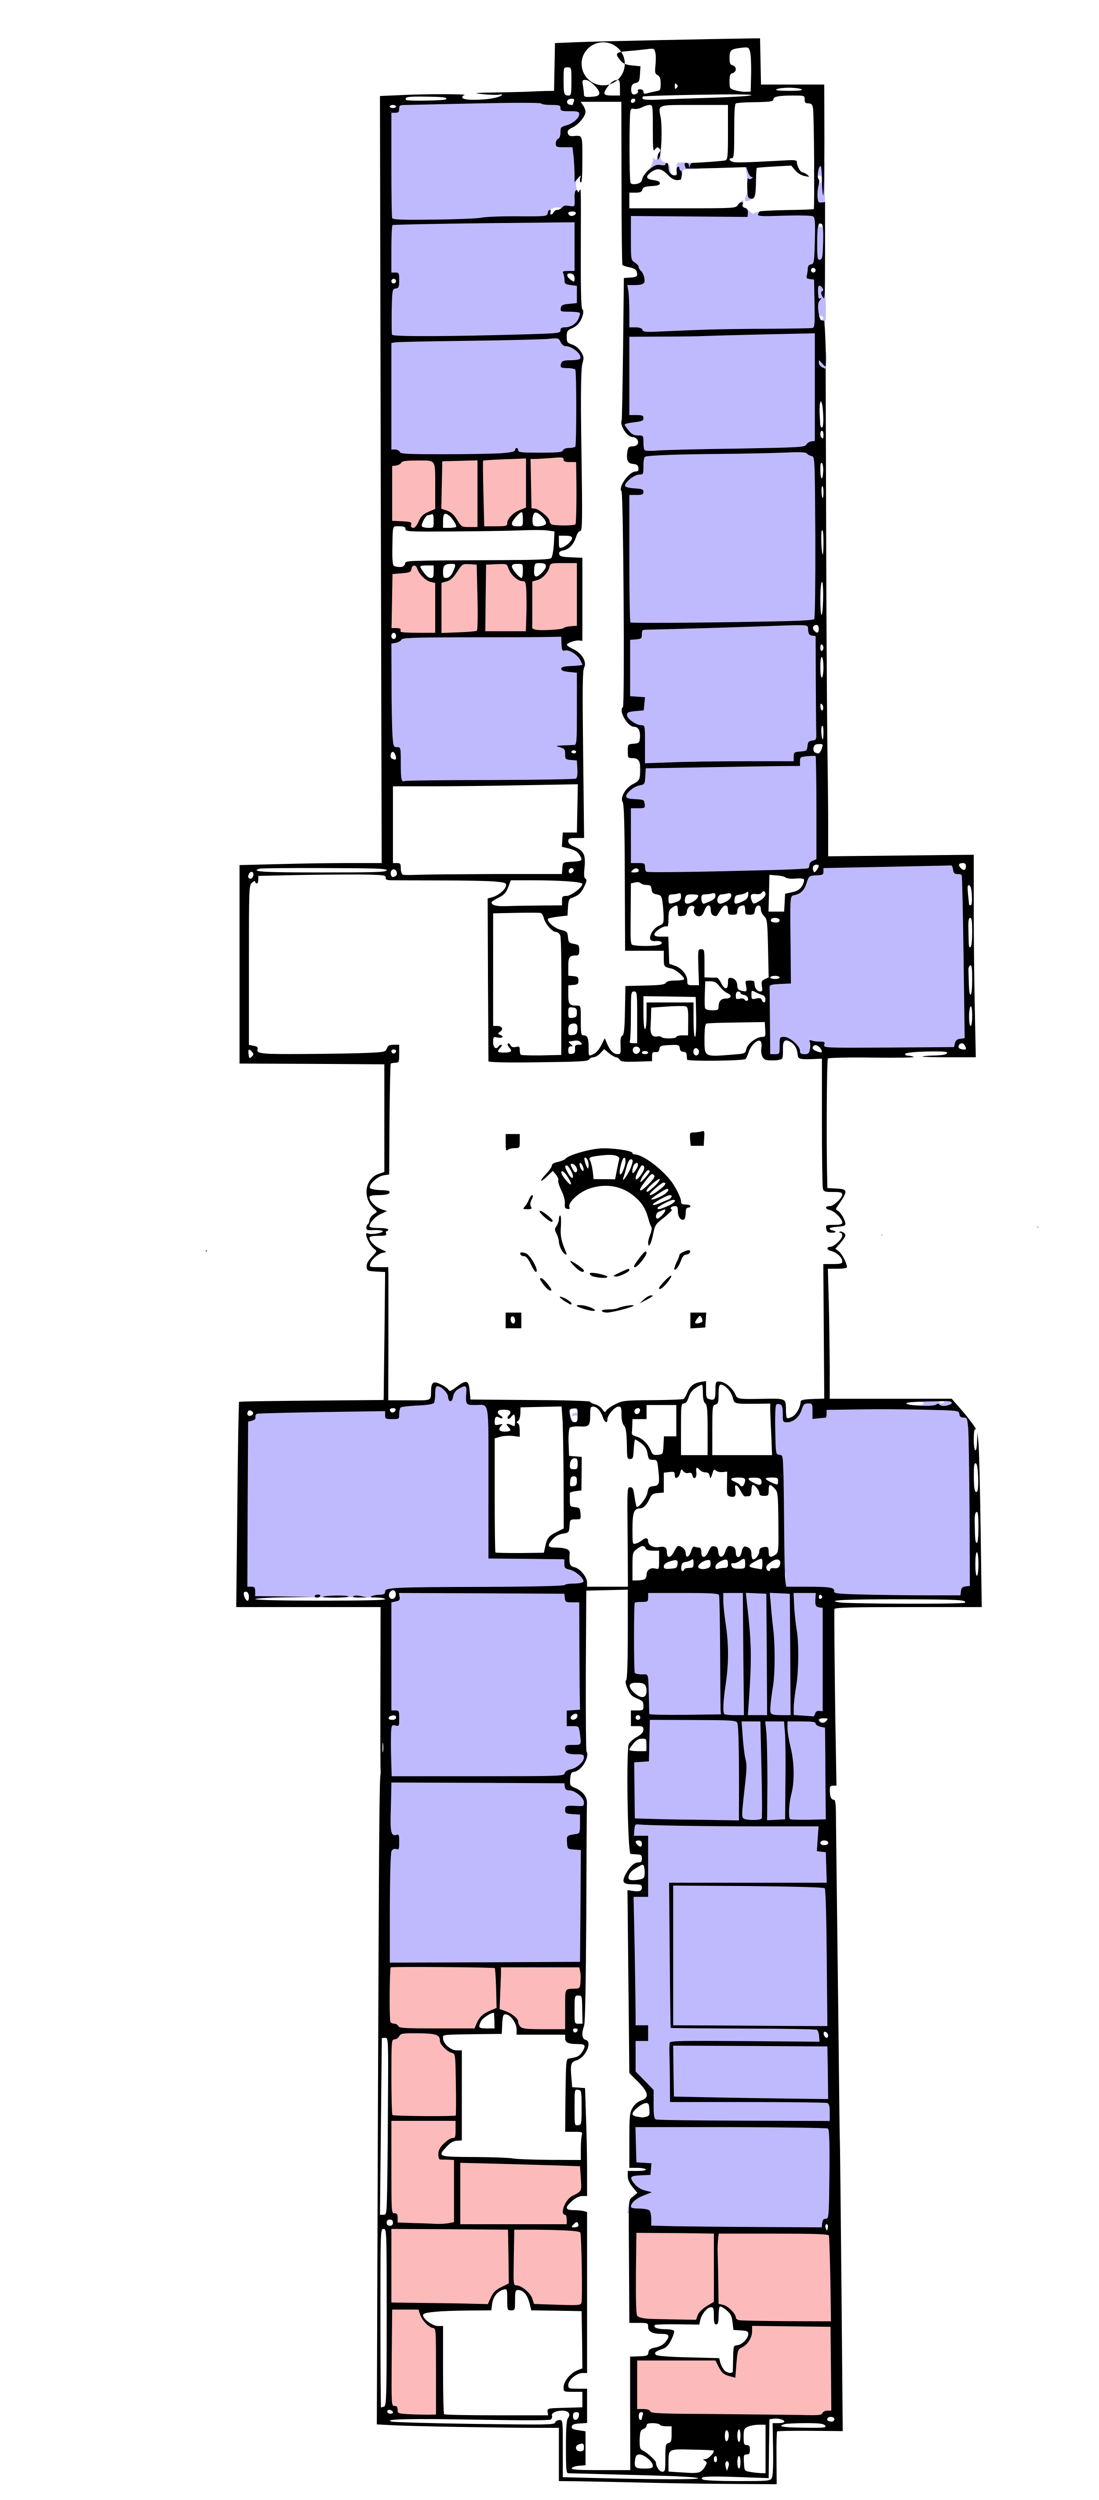 <?xml version="1.0" encoding="UTF-8" standalone="no"?>
<svg
   version="1.0"
   width="351px"
   height="798px"
   viewBox="0 0 351 798"
   preserveAspectRatio="xMidYMid meet"
   id="svg77"
   sodipodi:docname="mock_app.svg"
   inkscape:version="1.4 (86a8ad7, 2024-10-11)"
   xmlns:inkscape="http://www.inkscape.org/namespaces/inkscape"
   xmlns:sodipodi="http://sodipodi.sourceforge.net/DTD/sodipodi-0.dtd"
   xmlns="http://www.w3.org/2000/svg"
   xmlns:svg="http://www.w3.org/2000/svg">
  <defs
     id="defs77" />
  <sodipodi:namedview
     id="namedview77"
     pagecolor="#ffffff"
     bordercolor="#000000"
     borderopacity="0.25"
     inkscape:showpageshadow="2"
     inkscape:pageopacity="0.0"
     inkscape:pagecheckerboard="0"
     inkscape:deskcolor="#d1d1d1"
     inkscape:zoom="1.5863274"
     inkscape:cx="224.10254"
     inkscape:cy="363.10285"
     inkscape:window-width="2400"
     inkscape:window-height="1494"
     inkscape:window-x="-11"
     inkscape:window-y="-11"
     inkscape:window-maximized="1"
     inkscape:current-layer="svg77" />
  <g
     fill="#bfbafe"
     id="g9">
    <path
       d="M 214.15 712.15 l -7.65 -0.20 0 -2.10 c 0 -2.75 -0.65 -3.35 -3.65 -3.35 l -2.50 0 0.30 -2.10 c 0.20 -1.45 0.70 -2.50 1.60 -3.30 l 1.30 -1.10 -1.50 -1.85 c -1.05 -1.25 -1.55 -2.45 -1.55 -3.50 l 0 -1.65 3 0 c 3.55 0 4.05 -0.90 0.65 -1.10 l -2.40 -0.15 -0.15 -7.10 -0.15 -7.15 3.10 0 3.05 0 -0.25 -4.45 c -0.25 -5.05 -0.45 -5.50 -3.55 -8.55 l -2.30 -2.20 0 -6.15 0 -6.15 2 0 c 1.65 0 2 -0.15 2 -1 0 -0.85 -0.35 -1 -1.90 -1 l -1.95 0 -0.30 -13.10 c -0.20 -7.25 -0.35 -17.15 -0.35 -22 l 0 -8.90 2.20 0 2.20 0 0.20 -2.85 c 0.15 -1.60 0.15 -5.30 0 -8.25 l -0.25 -5.40 -2.10 0 -2.10 0 0 -13.25 0 -13.25 2.20 0 c 3.10 0 3.30 -0.75 2.55 -10.90 -0.45 -6.45 -0.45 -8.35 0 -8.50 0.80 -0.25 0.75 -2.55 0 -4.25 -0.55 -1.10 -1 -1.35 -2.45 -1.35 -1 0 -2.05 -0.30 -2.30 -0.60 -0.25 -0.40 -0.35 -5.85 -0.25 -13 l 0.20 -12.35 2.20 -0.35 c 1.90 -0.25 2.20 -0.50 2.20 -1.50 l 0 -1.20 21.95 0 21.95 0 0.20 -2.10 c 0.15 -1.20 0.05 -2.50 -0.15 -2.95 -0.20 -0.40 -0.45 -6.40 -0.50 -13.25 -0.10 -6.85 -0.20 -13.45 -0.25 -14.70 -0.05 -1.25 -0.10 -3.55 -0.15 -5.10 -0.05 -2.45 -0.20 -2.85 -1.10 -3 -0.95 -0.15 -1 -0.50 -1.10 -9.65 l -0.10 -9.50 1.20 -0.15 c 0.60 -0.10 1.70 -0.05 2.35 0.10 1.10 0.30 1.20 0.60 1.20 3 0 1.45 0.15 2.75 0.30 2.95 0.20 0.15 0.95 0 1.70 -0.40 1.30 -0.65 2.65 -3 2.70 -4.75 0.05 -0.55 0.75 -0.80 2.70 -0.90 l 2.60 -0.15 0 2.25 c 0 1.70 0.20 2.30 0.75 2.30 0.45 0 0.75 -0.45 0.75 -1.25 l 0 -1.25 10.40 -0.10 c 5.70 -0.05 13 0 16.25 0.05 4.10 0.15 5.85 0 5.85 -0.40 0 -0.30 -0.35 -0.55 -0.75 -0.55 -0.40 0 -0.75 -0.20 -0.75 -0.50 0 -0.30 2.05 -0.50 5.20 -0.50 l 5.25 0 2.90 3.30 c 1.60 1.80 3.15 3.80 3.50 4.40 0.40 0.80 0.70 8.85 0.90 28.45 l 0.35 27.35 -1.45 0 c -0.80 0 -1.60 0.15 -1.80 0.30 -0.15 0.15 -2.80 0.30 -5.95 0.30 -37.70 -0.05 -37.40 -0.05 -37.75 -0.95 -0.65 -1.80 -2.40 -2.20 -2.90 -0.70 -0.40 1.35 0.20 2.45 1.40 2.65 l 1.10 0.15 0 18 0 17.95 -1.25 0.30 c -1.70 0.40 -1.60 1.75 0.15 1.80 0.75 0.05 1.45 0.15 1.55 0.25 0.10 0.10 0.25 7.40 0.35 16.20 l 0.20 16 -1.10 0.15 c -1 0.15 -1.15 0.45 -1.15 2.30 0 1.15 -0.25 2.35 -0.55 2.65 -0.90 0.90 -0.15 2.05 1.40 2.25 l 1.40 0.15 0.40 28.70 c 0.20 15.80 0.30 29 0.15 29.40 -0.15 0.35 -0.85 0.65 -1.60 0.65 -1.10 0 -1.25 0.15 -1 1.15 0.15 0.60 0.30 1.25 0.30 1.45 0 0.20 0.50 0.40 1.15 0.50 1.10 0.15 1.10 0.20 1.45 13.15 0.25 7.15 0.35 20.20 0.25 29 l -0.10 16 -1.40 0.15 c -1.25 0.15 -1.40 0.35 -1.15 1.40 l 0.30 1.20 -21.10 -0.10 c -11.65 -0.05 -24.60 -0.20 -28.75 -0.25 z  m 36.70 -210 c -0.15 -0.50 -0.25 -0.10 -0.25 0.85 0 0.95 0.10 1.35 0.25 0.90 0.10 -0.50 0.10 -1.30 0 -1.75 z  m 50.65 -54.65 c 0 -0.25 -0.35 -0.50 -0.75 -0.50 -0.40 0 -0.75 0.25 -0.75 0.50 0 0.30 0.35 0.50 0.75 0.50 0.40 0 0.75 -0.20 0.75 -0.50 z "
       id="path1" />
    <path
       d="M 123 609.20 c 0 -11.95 0.20 -19.10 0.50 -19.75 0.30 -0.50 1 -0.95 1.50 -0.95 0.55 0 1 -0.20 1 -0.50 0 -0.25 -0.45 -0.50 -1 -0.50 -0.50 0 -1.15 -0.40 -1.45 -0.85 -0.35 -0.70 -0.40 -19.85 -0.10 -36.25 0.05 -1.20 0.25 -1.40 1.55 -1.40 1 0 1.50 -0.25 1.50 -0.75 0 -0.50 -0.50 -0.75 -1.50 -0.75 l -1.50 0 0 -18.45 c 0 -12.90 -0.15 -18.60 -0.55 -18.85 -0.90 -0.55 -41.15 -0.30 -41.35 0.30 -0.40 1.20 -1.60 0.45 -1.60 -1 0 -1.25 -0.20 -1.50 -1.25 -1.50 l -1.25 0 0.10 -27.85 0.15 -27.90 1.45 -0.25 c 1.45 -0.25 2.50 -1.50 1.25 -1.50 -0.40 0 -0.45 -0.15 -0.15 -0.45 0.25 -0.25 10.30 -0.60 22.35 -0.80 l 21.85 -0.35 0 1.30 c 0 0.80 0.30 1.30 0.75 1.30 0.75 0 0.85 -0.25 0.95 -2.50 0.05 -1.25 0.15 -1.25 5.70 -1.70 6.15 -0.45 5.65 -0.10 5.80 -3.90 0.15 -2.30 0.90 -2.60 3.25 -1.40 1.15 0.55 2.20 1.35 2.35 1.75 0.20 0.50 0.85 0.25 2.55 -1.05 3.10 -2.35 3.85 -2.15 4.15 1.30 l 0.25 2.75 2.50 0.15 c 1.40 0.05 3 0.25 3.65 0.35 l 1.10 0.25 0 24.25 0 24.25 11.95 0 c 12.95 0 12.55 -0.10 12.55 2.80 0 0.95 0.30 1.30 1.50 1.50 1.95 0.40 4.10 3.25 3.90 5.10 -0.15 1.25 -0.35 1.35 -2.75 1.50 -2.55 0.15 -2.65 0.20 -2.65 1.65 0 1.40 0.10 1.45 2.25 1.45 l 2.25 0 0.10 15 c 0.05 8.25 0.15 16.65 0.15 18.65 l 0 3.60 -1.75 0 c -2.10 0 -3.05 0.55 -2.65 1.50 0.15 0.50 0.95 0.75 2.15 0.75 l 1.85 0 0.35 2.65 c 0.15 1.40 0.30 3.55 0.30 4.70 0 1.15 0.20 2.20 0.40 2.35 1.50 0.95 -1.75 5.95 -4.15 6.40 -0.80 0.10 -1.05 0.60 -1.15 2.30 -0.15 2 -0.05 2.15 1.50 2.80 2.45 1.05 3.90 2.80 3.90 4.80 0 0.95 -0.20 3.90 -0.40 6.50 l -0.35 4.75 -1.90 0.30 c -1 0.15 -2 0.45 -2.15 0.60 -0.70 0.65 0.50 1.35 2.35 1.35 l 1.95 0 -0.10 19.40 -0.15 19.35 -31.85 0.15 -31.90 0.10 0 -18.80 z  m 3.40 -99.90 c 0.10 -0.50 -0.05 -1.15 -0.35 -1.45 -0.80 -0.80 -2.20 0.70 -1.75 1.85 0.40 1.10 1.90 0.85 2.10 -0.40 z "
       id="path2" />
    <path
       d="M 180.80 454.65 c -0.15 -0.40 -0.45 -1.90 -0.60 -3.35 l -0.30 -2.65 1.90 -0.30 c 4.20 -0.70 4.20 -0.75 4.20 2.90 0 2.55 -0.15 3.25 -0.75 3.25 -0.40 0 -0.75 0.20 -0.75 0.40 0 0.75 -3.40 0.55 -3.70 -0.25 z  m 3.60 -1.85 c 0 -0.95 -0.25 -1.10 -1.05 -0.90 -0.70 0.15 -0.90 0.05 -0.65 -0.30 0.20 -0.35 0.70 -0.60 1.10 -0.60 1.15 0 0.55 -1.25 -0.70 -1.40 -1.25 -0.20 -1.45 0.90 -0.60 3.10 0.60 1.65 1.90 1.70 1.90 0.10 z "
       id="path3" />
    <path
       d="M 244.40 327.75 c -0.05 -5.65 -0.10 -11.30 -0.15 -12.60 l 0 -2.40 3.45 -0.15 3.45 -0.15 -0.30 -11.10 c -0.20 -6.10 -0.20 -12.25 -0.05 -13.65 0.30 -2.55 0.35 -2.60 2.20 -2.90 1 -0.15 2.20 -0.70 2.60 -1.15 1.05 -1.20 1.60 -3.15 0.95 -3.15 -0.30 0 -0.40 -0.35 -0.25 -0.75 0.30 -0.70 -1.35 -0.75 -14.60 -0.40 -8.25 0.25 -19.90 0.40 -25.95 0.40 l -11 0 -0.15 -1.35 c -0.15 -1.30 -0.35 -1.40 -2.40 -1.40 l -2.20 0 0 -10.20 c 0 -8.60 -0.10 -10.25 -0.75 -10.50 -1.80 -0.70 0.30 -4.85 3.20 -6.20 l 1.80 -0.85 0.15 -7.95 c 0.15 -8.20 -0.10 -9.30 -1.90 -9.30 -1.40 0 -4.10 -3.35 -3.90 -4.90 0.15 -1.25 0.35 -1.35 2.80 -1.50 3.30 -0.20 3.70 -1.45 0.50 -1.70 l -2.15 -0.15 0 -10.50 0 -10.50 1.90 -0.15 c 1.40 -0.10 1.85 -0.40 1.85 -1.10 0 -0.70 -0.45 -1 -1.85 -1.10 l -1.90 -0.15 -0.15 -21.30 c -0.10 -17.70 -0.25 -21.45 -0.80 -21.90 -1.55 -1.30 1.85 -6.55 4.25 -6.55 0.85 0 0.95 -0.40 0.95 -4.90 0 -5 -0.35 -6.10 -2 -6.10 -1.05 0 -2.75 -1.85 -3.45 -3.60 -0.40 -1.05 -0.35 -1.55 0.25 -2.15 0.70 -0.70 0.80 -3.30 0.65 -22.50 l -0.20 -21.75 2.10 0 c 2.45 0 2.65 -0.20 2.05 -2.40 -0.25 -1.05 -0.75 -1.60 -1.30 -1.60 -1.90 0 -2.10 -0.95 -2.10 -9.60 l 0 -8.40 17.65 0 17.65 0 0.45 -1.60 c 0.50 -1.55 1.90 -2.65 1.70 -1.35 -0.15 1.25 0.05 1.95 0.55 1.95 0.30 0 1 0.50 1.55 1.05 0.75 0.75 1.15 0.90 1.45 0.45 0.45 -0.75 18.75 -1.20 20.10 -0.45 0.50 0.25 0.90 0.80 0.90 1.20 0 0.40 0.35 0.75 0.75 0.75 0.65 0 0.75 1.15 0.75 7.50 0 6.10 -0.15 7.50 -0.70 7.50 -0.40 0 -0.80 0.35 -1 0.75 -0.20 0.55 -0.65 0.70 -1.60 0.45 -1.10 -0.30 -1.25 -0.20 -1.10 0.60 0.10 0.55 0.65 1 1.35 1.10 0.65 0.10 1.30 0.60 1.40 1.15 0.15 0.50 0.55 0.95 0.90 0.95 0.40 0 0.70 1.65 0.90 5.40 0.35 6.15 0.05 9.10 -0.95 9.10 -0.55 0 -0.70 0.85 -0.70 3.50 0 1.95 -0.05 3.65 -0.10 3.90 -0.10 0.20 0.35 0.40 1 0.50 1.05 0.15 1.15 0.35 1 3.65 -0.10 2.95 -0.25 3.45 -1 3.45 -0.95 0 -0.95 -0.75 -1.10 16.70 -0.05 6.35 -0.10 6.50 -1.20 6.75 -1.50 0.40 -1.50 1.20 0 1.55 l 1.15 0.30 0 27.45 0 27.50 -1.10 0.15 c -0.65 0.10 -1.15 0.45 -1.15 0.80 0 0.90 1.35 1.95 2 1.55 0.35 -0.20 0.50 4.15 0.55 13.85 0 7.80 0.15 15.90 0.25 18 l 0.25 3.85 -1.40 0.15 c -1.85 0.20 -2.25 2.15 -0.55 2.65 0.65 0.20 1.30 0.65 1.50 0.95 0.20 0.30 0.40 8.15 0.40 17.50 l 0 16.90 19.15 -0.40 c 10.50 -0.20 20.25 -0.40 21.60 -0.45 2.35 0 2.50 0.10 2.65 1.40 0.10 0.75 0.50 1.40 0.90 1.40 1.30 0.15 1.60 0.20 1.85 0.45 0.15 0.15 0.40 12.55 0.60 27.60 l 0.35 27.35 -1.65 0.15 c -1.40 0.10 -1.70 0.35 -1.70 1.35 l 0 1.20 -21.75 0.20 -21.80 0.25 -0.70 -1.30 c -0.70 -1.35 -1.70 -1.70 -2.30 -0.75 -0.15 0.30 -0.10 0.75 0.15 1 0.30 0.30 0.40 1.05 0.25 1.75 -0.20 1.10 -0.45 1.20 -2.65 1.20 -1.60 0 -2.50 -0.20 -2.55 -0.60 -0.30 -2.60 -0.85 -3.75 -2.20 -4.65 -1.85 -1.20 -2.60 -0.70 -2.60 1.85 0 1.20 -0.05 2.45 -0.05 2.80 -0.05 0.40 -0.95 0.60 -2.80 0.60 l -2.75 0 -0.10 -10.25 z  m 17.10 -51.05 c 0 -0.80 -1.30 -0.95 -1.75 -0.20 -0.20 0.30 -0.20 0.90 -0.05 1.35 0.25 0.60 0.45 0.65 1.05 0.15 0.40 -0.35 0.75 -0.95 0.75 -1.30 z  m 1 -175.70 c -0.90 -0.55 -1.20 -0.30 -0.80 0.80 0.25 0.70 0.45 0.75 0.95 0.25 0.45 -0.45 0.45 -0.70 -0.15 -1.05 z  m 0.50 -29 c 0 -0.25 -0.35 -0.50 -0.75 -0.50 -0.40 0 -0.75 0.25 -0.75 0.50 0 0.30 0.35 0.50 0.75 0.50 0.40 0 0.75 -0.20 0.75 -0.50 z "
       id="path4" />
    <path
       d="M 126.50 245.25 c 0 -5.20 0 -5.25 -1.20 -5.25 -1.05 0 -1.20 -0.25 -1.45 -3.35 -0.20 -1.90 -0.35 -10 -0.35 -18 0 -15.25 -0.05 -14.90 2.05 -14.70 0.45 0.05 0.95 -0.35 1.10 -0.95 0.25 -1 0.60 -1 20.80 -1.10 11.30 -0.10 23.40 -0.15 26.95 -0.15 l 6.35 0 0.15 2.25 c 0.15 2.10 0.30 2.30 2.25 3.25 2.70 1.30 4.35 4.10 3.45 5.85 -0.40 0.80 -0.65 5 -0.75 13.65 l -0.10 12.50 -1.85 0.15 c -1.20 0.10 -1.90 0.40 -1.90 0.85 0 0.45 0.70 0.75 1.90 0.85 l 1.85 0.15 0.15 4.20 c 0.10 3.05 -0.05 4.35 -0.50 4.60 -0.35 0.25 -13.75 0.45 -29.75 0.45 l -29.15 0 0 -5.25 z "
       id="path5" />
    <path
       d="M 126.20 145.85 c -0.15 -0.50 -0.85 -0.85 -1.50 -0.85 l -1.20 0 0.10 -27.10 0.15 -27.15 1.40 -0.15 c 1.85 -0.20 1.65 -1.80 -0.30 -2 l -1.35 -0.15 0 -27 0 -26.95 1.50 0 c 1.40 0 1.50 -0.10 1.20 -1.25 l -0.30 -1.30 3.65 0.10 c 4.95 0.15 27.25 -0.35 37.10 -0.80 5.80 -0.30 7.85 -0.25 7.85 0.15 0 0.40 1.05 0.60 3 0.60 2.65 0 3 0.10 3 1 0 0.90 0.35 1 3 1 l 3 0 0 1.70 c 0 2 -1.35 3.75 -4 5.20 -1.45 0.75 -1.80 1.25 -1.90 2.75 -0.15 1.85 -0.15 1.85 1.80 1.85 l 1.95 0 0.35 3.05 c 0.45 4.55 0.35 8.45 -0.20 8.45 -0.55 0 -0.70 2.45 -0.20 3.75 0.25 0.60 0.45 0.65 0.70 0.25 0.20 -0.35 0.40 0.70 0.45 2.30 0 1.65 -0.15 3.20 -0.35 3.50 -0.45 0.75 -7.10 1.45 -7.10 0.80 0 -0.30 0.30 -0.60 0.65 -0.75 1.15 -0.40 0 -0.85 -1.45 -0.55 -1.05 0.20 -1.50 0.60 -1.50 1.25 0 0.55 0.25 0.90 0.65 0.75 0.35 -0.15 0.50 0.05 0.30 0.50 -0.20 0.55 0.50 0.70 4.05 0.70 l 4.30 0 0 9.25 c 0 5.40 -0.20 9.25 -0.45 9.25 -0.25 0 -1.05 -0.20 -1.75 -0.50 -1.70 -0.65 -2.30 0.40 -0.90 1.50 0.65 0.55 1.55 0.75 2.35 0.65 l 1.25 -0.25 0 4.50 c 0 2.50 0.25 4.70 0.50 4.85 1.30 0.80 -1.25 5.55 -3.25 6.05 -1.75 0.45 -2.40 1.45 -2 3.15 0.25 1.15 0.75 1.65 2 2.05 2.15 0.70 4.05 3.55 3.45 5.15 -0.20 0.60 -0.55 7.40 -0.70 15.10 l -0.25 14 -1.70 0.15 c -0.95 0.10 -2 0.50 -2.25 0.90 -0.45 0.55 -5.35 0.75 -27.65 1 -25 0.35 -27.15 0.30 -27.45 -0.45 z "
       id="path6" />
    <path
       d="M 260.35 66.15 c -0.25 -0.45 -0.50 -7.90 -0.40 -11.75 0.05 -2.40 0.05 -2.40 1.75 -2.40 l 1.65 0 0.10 7.25 0.05 7.25 -1.45 0 c -0.85 0 -1.60 -0.15 -1.70 -0.35 z  m 2.15 -8.90 c 0 -0.80 -0.30 -1.25 -0.75 -1.25 -0.85 0 -1 0.80 -0.25 1.25 0.30 0.20 0.40 0.55 0.25 0.80 -0.20 0.25 -0.05 0.45 0.20 0.45 0.30 0 0.55 -0.55 0.55 -1.25 z "
       id="path7" />
    <path
       d="M 238 63.55 c 0 -0.55 0.40 -1.65 0.90 -2.50 0.55 -1.05 0.70 -1.70 0.30 -1.95 -0.25 -0.20 -0.55 -1.45 -0.65 -2.85 -0.10 -1.35 -0.40 -2.65 -0.70 -2.85 -0.70 -0.45 1.75 -0.55 2.85 -0.10 0.65 0.25 0.80 1.15 0.80 4.65 0 4.80 -0.20 5.25 -2.15 6 -1.15 0.45 -1.35 0.40 -1.35 -0.40 z "
       id="path8" />
    <path
       d="M 213.30 55.75 c -1.95 -1.95 -2.85 -2.10 -5 -1 -2.20 1.15 -2.65 0.90 -1.15 -0.65 0.80 -0.85 1.35 -2 1.40 -2.90 0 -0.80 0.15 -1.15 0.30 -0.80 0.35 0.95 1.15 0.70 1.15 -0.35 0 -0.55 0.25 -1.15 0.50 -1.30 0.30 -0.20 0.50 0.30 0.50 1.15 0 1.20 0.30 1.60 1.45 2 1.20 0.40 1.50 0.85 1.65 2.20 0.10 1.10 0.45 1.70 1.05 1.80 0.70 0.15 0.85 -0.20 0.85 -1.85 0 -1.15 0.25 -2.05 0.50 -2.10 0.30 -0.05 0.95 -0.05 1.50 -0.05 5.45 0 6 0.10 6 1.10 0 0.90 -0.35 1 -3 1 -2.60 0 -3 0.10 -3 0.95 0 3.05 -2.10 3.40 -4.70 0.80 z "
       id="path9" />
  </g>
  <g
     fill="#000000"
     id="g58">
    <path
       d="M 204 792.45 c -7.55 -0.15 -16.40 -0.35 -19.60 -0.40 l -5.90 -0.05 0 -8.50 0 -8.50 -6.85 0 c -11.70 0 -39.60 -0.50 -45.60 -0.80 l -5.70 -0.30 0.35 -100.60 c 0.35 -88.15 0.45 -105.10 0.85 -107.10 0.05 -0.25 0.05 -0.65 0 -0.95 -0.05 -0.25 -0.10 -12.15 -0.05 -26.35 l 0.05 -25.90 -23.05 0 -23.05 0 0.35 -32.60 c 0.15 -17.95 0.45 -32.75 0.55 -32.90 0.15 -0.15 10.55 -0.30 23.20 -0.40 l 22.95 -0.20 0.05 -1.05 c 0 -0.60 0.10 -9.80 0.25 -20.45 l 0.20 -19.35 -2.85 -0.15 c -2.70 -0.15 -2.90 -0.25 -3.05 -1.45 -0.10 -0.95 0.35 -1.85 1.65 -3.20 1.70 -1.85 1.75 -1.90 0.75 -2.60 -1.70 -1.20 -3.55 -5.85 -1.95 -4.90 0.75 0.50 5 -0.20 4.70 -0.75 -0.15 -0.25 -1.40 -0.40 -2.75 -0.35 -2.10 0.15 -2.50 0.05 -2.50 -0.70 0 -0.50 0.25 -1.05 0.50 -1.20 0.25 -0.15 0.50 -0.75 0.50 -1.25 0 -0.55 0.60 -1.35 1.30 -1.85 1.25 -0.80 1.30 -0.85 0.40 -1.60 -4.05 -3.35 -3.30 -9.85 1.30 -11.35 l 1.75 -0.60 0 -17.15 0 -17.20 -23.10 -0.15 -23.15 -0.10 0 -31.70 0 -31.65 12.10 -0.30 c 6.65 -0.20 16.85 -0.35 22.65 -0.35 l 10.65 0 -0.30 -122.40 -0.25 -122.45 6.90 -0.30 c 7.60 -0.40 21.55 -0.35 20.10 0 -0.50 0.15 -0.80 0.50 -0.70 0.80 0.45 1.35 10.95 0.70 12.60 -0.75 0.30 -0.30 0 -0.35 -0.75 -0.20 -0.70 0.15 -3.05 0.10 -5.25 -0.15 -3.55 -0.35 -3 -0.45 5.50 -0.55 5.25 -0.10 9.95 -0.25 10.50 -0.30 0.55 -0.05 2.30 -0.10 3.85 -0.15 l 2.85 -0.05 0.15 -7.60 0.15 -7.65 7.50 -0.30 c 5.90 -0.25 44.25 -1.05 55.75 -1.20 l 2.25 0 0.15 7.40 0.15 7.35 10.10 0 10.10 0 0.05 18 c 0 9.90 -0.15 17.70 -0.40 17.35 -0.20 -0.30 -0.40 -2.55 -0.40 -4.95 0 -2.45 -0.20 -4.40 -0.45 -4.40 -0.65 0 -1.20 3.55 -0.65 4.10 0.30 0.30 0.30 1.10 0 2.20 -0.25 0.95 -0.40 2.55 -0.30 3.60 0.15 1.60 0.30 1.85 1.30 1.75 l 1.10 -0.15 0 15.90 c 0 14.50 -0.05 15.75 -0.75 14.40 -0.60 -1.15 -0.65 -1.55 -0.15 -1.85 0.45 -0.30 0.45 -0.55 -0.05 -1.15 -1.20 -1.40 -1.55 -0.40 -1.15 3.10 0.05 0.40 0.35 0.50 0.75 0.30 0.30 -0.20 0.20 0.05 -0.25 0.60 -0.65 0.75 -0.75 1.50 -0.50 3.70 0.20 1.55 0.60 2.75 0.95 2.75 0.30 0 0.70 0.10 0.85 0.25 0.30 0.35 0.80 14.50 0.45 14.50 -0.15 0 -0.65 -0.50 -1.20 -1.10 -0.90 -1.10 -0.90 -1.10 -0.95 -0.15 0 0.60 0.50 1.25 1.10 1.50 l 1.10 0.50 0.15 48.75 c 0.05 26.80 0.25 57.20 0.35 67.50 0.15 10.30 0.30 23.40 0.30 29.05 l 0 10.30 23.25 -0.25 23.25 -0.25 0 17.45 c 0 9.60 0.15 24.15 0.35 32.35 l 0.30 14.85 -8.65 0 c -4.75 0 -8.55 -0.10 -8.45 -0.25 0.15 -0.10 1.60 -0.25 3.25 -0.30 3.40 -0.05 4.70 -0.35 4.70 -0.95 0 -0.75 -13.15 -0.35 -13.40 0.40 -0.10 0.35 0.25 0.60 1 0.60 0.60 0 1.40 0.20 1.75 0.40 0.30 0.20 -5.65 0.30 -13.20 0.20 -7.70 -0.10 -14 0.05 -14.25 0.30 -0.35 0.35 -0.50 27.80 -0.20 39.10 l 0.05 2.25 2.90 0.15 c 3.75 0.20 3.80 0.70 0.25 5.75 -0.55 0.75 -0.50 1 0.25 1.40 0.95 0.55 2.35 3 2.35 4.15 0 0.55 -0.70 0.80 -2.60 0.90 -1.55 0.10 -2.55 0.35 -2.40 0.65 0.15 0.30 0.50 0.50 0.85 0.50 0.30 0 0.75 0.20 0.95 0.40 0.20 0.20 -0.30 0.35 -1.15 0.35 -1.25 0 -1.60 -0.25 -1.75 -1.25 -0.25 -1.20 -0.15 -1.25 2.40 -1.25 2 0 2.70 -0.20 2.70 -0.70 0 -1.25 -2.45 -3.70 -4 -4.05 -1.65 -0.35 -1.55 -1.25 0.05 -1.25 1.20 0 3.95 -2.60 3.95 -3.70 0 -0.65 -0.60 -0.80 -2.95 -0.80 -2.60 0 -2.95 -0.10 -3.25 -1.10 -0.15 -0.65 -0.30 -10.20 -0.30 -21.30 l 0 -20.15 -3.45 0.15 c -3.65 0.10 -4.15 -0.05 -4.30 -1.50 -0.15 -1.80 -0.85 -3.05 -2.05 -3.85 -2 -1.30 -2.75 -0.65 -2.65 2.15 0.05 1.35 -0.05 2.70 -0.25 3 -0.20 0.35 -1.50 0.60 -3 0.60 -2.30 0 -2.70 -0.15 -3.30 -1.20 -0.35 -0.70 -0.50 -1.90 -0.35 -2.65 0.15 -0.80 0.10 -1.75 -0.15 -2.15 -0.70 -1.10 -3 0.85 -3.85 3.25 -0.35 1.10 -0.85 2.15 -1.05 2.30 -0.60 0.60 -18.60 0.80 -18.65 0.20 -0.05 -0.25 -0.10 -0.95 -0.15 -1.50 0 -0.65 -0.40 -1 -1.05 -1 -0.65 0 -1.05 -0.40 -1.15 -1.15 -0.15 -1.05 -0.35 -1.15 -3.25 -1 -2.75 0.15 -3.10 0.25 -3.25 1.25 -0.10 0.80 -0.45 1.10 -1.25 1 -0.90 -0.10 -1.10 0.15 -1.10 1.40 l 0 1.50 -4.95 0.15 c -4.10 0.10 -5.05 0 -5.40 -0.65 -0.25 -0.40 -0.75 -0.75 -1.15 -0.75 -0.35 0 -1.35 -0.60 -2.25 -1.30 l -1.55 -1.30 -1.20 1.30 c -0.65 0.70 -1.65 1.30 -2.20 1.30 -0.55 0 -1.20 0.30 -1.40 0.70 -0.35 0.60 -3.25 0.75 -16.25 0.90 -10.75 0.15 -15.90 0 -15.90 -0.35 0 -0.25 -0.05 -12.05 -0.15 -26.20 l -0.10 -25.75 1.50 -0.40 c 1.95 -0.55 4.10 -2.35 4.35 -3.65 0.15 -0.90 -0.20 -1.05 -3.60 -1.35 -2.05 -0.20 -9.70 -0.35 -17 -0.35 -7.30 0 -14.30 -0.05 -15.55 -0.05 -1.90 0 -2.35 -0.15 -2.25 -0.85 0.05 -0.80 -0.70 -0.90 -8.70 -1 -4.80 0 -14 0.05 -20.40 0.20 l -11.60 0.25 0 1.20 c 0 0.65 -0.20 1.20 -0.50 1.20 -0.25 0 -0.50 -0.25 -0.50 -0.60 0 -0.30 -0.45 -0.15 -1 0.35 -1 0.90 -1 1.55 -1 26.35 l 0 25.45 1.55 0.30 c 0.95 0.15 1.40 0.50 1.25 0.95 -0.60 1.60 1 1.75 15.30 1.65 7.80 -0.05 16.70 -0.20 19.80 -0.35 5.40 -0.25 5.70 -0.30 6.15 -1.40 0.35 -0.95 0.80 -1.20 2.20 -1.20 l 1.75 0 0 2.50 c 0 3.15 -0.05 3.25 -1.35 3.25 -0.60 0.05 -1.20 0.15 -1.35 0.30 -0.15 0.10 -0.30 8.15 -0.40 17.80 l -0.10 17.55 -1.85 0.30 c -1.90 0.30 -4.70 2.85 -4.30 4 0.10 0.30 1.50 0.60 3.10 0.70 3.15 0.10 3.50 0.25 3 1.05 -0.15 0.30 -1.65 0.55 -3.30 0.55 -2.15 0 -2.95 0.20 -2.95 0.70 0 1.20 2 3.20 3.80 3.80 l 1.80 0.60 -1.95 0.90 c -1.80 0.80 -3.65 2.80 -3.65 4 0 0.30 1.25 0.50 3 0.50 1.65 0 3 0.20 3 0.50 0 0.30 -0.20 0.50 -0.50 0.50 -0.25 0 -0.35 0.35 -0.20 0.75 0.25 0.60 -0.20 0.75 -2.50 0.75 -1.90 0 -2.80 0.20 -2.80 0.65 0.05 1.10 1.70 2.75 3.75 3.65 1.85 0.85 1.90 0.90 0.75 1.05 -1.65 0.25 -3.80 2.05 -4.25 3.55 -0.30 1.05 -0.20 1.10 2.70 1.10 l 3.05 0 0.05 2.65 c 0 1.40 0 11 0 21.25 l -0.05 18.60 6.75 0 c 7.55 0 6.80 0.40 6.95 -3.60 0.15 -2.30 0.90 -2.60 3.25 -1.40 1.15 0.55 2.20 1.35 2.35 1.75 0.20 0.50 0.85 0.25 2.55 -1.05 3.10 -2.35 3.85 -2.15 4.15 1.30 l 0.25 2.75 19.15 0.15 c 11 0.05 19.10 0.30 19.10 0.55 0 0.25 0.70 0.60 1.50 0.80 0.85 0.20 1.90 0.90 2.35 1.60 0.70 1.05 0.90 1.10 1.25 0.45 0.25 -0.45 1.55 -1.35 2.90 -2.05 2.30 -1.15 2.90 -1.25 11.90 -1.30 5.20 -0.05 9.70 -0.20 9.95 -0.40 0.25 -0.15 0.75 -1 1.10 -1.90 0.85 -2.15 2.10 -3.15 4.25 -3.50 l 1.80 -0.30 0 2.80 c 0 2.40 0.15 2.75 1.10 3 1.65 0.45 1.90 0.05 1.90 -2.95 0 -2.50 0.10 -2.70 1.15 -2.70 1.85 0 4.40 2.05 5.35 4.40 0.50 1.20 1.10 1.30 9.60 1.10 6.15 -0.10 6.40 0 6.40 3.20 0 1.45 0.15 2.75 0.30 2.95 0.20 0.15 0.95 0 1.70 -0.40 1.30 -0.65 2.65 -3 2.70 -4.75 0.05 -0.60 0.90 -0.80 3.80 -0.90 l 3.75 -0.15 -0.15 -21.45 -0.15 -21.50 3.05 0 c 2.55 0 3 -0.15 3 -0.90 0 -1.20 -1.85 -2.90 -3.65 -3.30 -1.35 -0.30 -1.45 -1.30 -0.10 -1.30 1.10 0 3.75 -2.50 3.75 -3.55 0 -0.50 -0.25 -0.95 -0.60 -0.95 -0.30 0 -0.45 -0.10 -0.30 -0.25 0.45 -0.45 1.90 0.35 1.90 1.05 0 0.35 -0.70 1.50 -1.60 2.50 l -1.60 1.80 1.10 0.85 c 1 0.75 2.60 3.85 2.60 5.05 0 0.30 -1.30 0.50 -3.05 0.50 l -3.05 0 0.30 10.65 c 0.15 5.80 0.25 15.15 0.30 20.75 l 0 10.10 19.45 0 19.50 0 2.75 3.15 c 2.85 3.20 5.70 7.15 4.80 6.60 -0.30 -0.20 -0.50 0.95 -0.50 3.20 0 4.25 0.95 4.85 1.05 0.70 l 0.10 -2.90 0.35 3.25 c 0.20 1.80 0.50 14.35 0.70 27.90 l 0.35 24.60 -23.55 0 c -18.45 0 -23.50 0.15 -23.50 0.65 -0.10 2.35 0.05 18.75 0.30 36 l 0.35 20.35 -1.05 0 c -0.90 0 -1.10 0.30 -1.10 1.45 0 1.95 0.45 3.05 1.30 3.05 0.55 0 0.70 1.40 0.70 7.15 0.05 3.90 0.15 13.40 0.25 21.10 0.10 7.70 0.35 28.30 0.55 45.75 0.20 17.45 0.35 32.65 0.40 33.75 0.10 1.10 0.30 22.65 0.55 47.90 l 0.40 45.90 -10.35 -0.10 c -5.70 -0.05 -10.45 0.05 -10.60 0.20 -0.15 0.15 -0.25 4 -0.20 8.55 l 0.05 8.30 -15.15 -0.10 c -8.35 -0.05 -21.35 -0.25 -28.90 -0.45 z  m 42.50 -1.45 c 0.35 -0.65 0.50 -4 0.40 -9.25 l -0.15 -8.25 1.90 0 c 1 0 1.85 -0.20 1.85 -0.50 0 -0.60 -2.05 -1.15 -3.55 -0.90 l -1.20 0.15 -0.15 9.40 -0.10 9.40 -9.95 -0.35 c -9.90 -0.35 -12.55 -0.15 -11.05 0.80 0.40 0.30 5.40 0.50 11.10 0.50 9.90 0 10.40 -0.05 10.90 -1 z  m -23.50 0.10 c 0 -0.30 -4.90 -0.60 -11.35 -0.80 -25.60 -0.70 -29.45 -0.80 -30.15 -0.80 -0.65 0 -0.75 -1.25 -0.75 -8.45 0 -5.95 0.20 -8.65 0.65 -9.15 1 -1.25 0.20 -2.40 -1.75 -2.40 -2.10 0 -3.70 0.80 -3.35 1.70 0.15 0.35 -0.05 0.85 -0.40 1.15 -0.40 0.30 -8.60 0.30 -23.15 0.05 -21.60 -0.40 -30.65 -0.20 -27.70 0.60 0.70 0.20 12.65 0.55 26.60 0.75 23 0.30 25.35 0.30 25.65 -0.45 0.15 -0.45 0.80 -0.80 1.40 -0.80 1.05 0 1.05 0.15 1.05 9.10 l 0 9.15 9.75 0.25 c 19.80 0.50 33.50 0.55 33.50 0.10 z  m 0.25 -1.90 c 0.55 -0.15 1.40 -0.90 1.85 -1.70 0.80 -1.40 0.80 -1.50 0 -2 -0.75 -0.40 -0.70 -0.45 0.20 -0.50 0.95 0 3.10 -2.30 2.60 -2.75 -0.10 -0.10 -3.15 -0.25 -6.80 -0.30 -7.70 -0.20 -7.60 -0.25 -7.60 4.15 l 0 2.85 2.90 0.20 c 1.55 0.10 3.55 0.20 4.35 0.25 0.85 0.05 1.95 -0.05 2.50 -0.20 z  m 21.25 -7.45 l 0 -7.75 -2.15 0 c -1.20 0 -2.75 0.30 -3.50 0.65 -1.20 0.55 -1.35 0.85 -1.35 3.25 0 2.25 0.15 2.60 1 2.60 0.80 0 1 0.35 1 1.50 0 1.20 -0.20 1.50 -1.05 1.50 -0.90 0 -1 0.25 -0.85 2.65 0.15 2.55 0.20 2.60 1.90 2.90 0.95 0.20 2.50 0.35 3.40 0.40 l 1.60 0.05 0 -7.75 z  m -32 2.80 c 0 -4 0.10 -4.45 1 -4.70 0.85 -0.20 1 -0.70 1 -2.80 l 0 -2.55 -1.70 0 c -0.95 0 -1.90 -0.20 -2.05 -0.50 -0.15 -0.25 -1.20 -0.50 -2.30 -0.50 -1.40 0 -1.95 0.20 -1.95 0.75 0 0.45 -0.45 0.95 -1.05 1.15 -0.90 0.35 -1.05 0.85 -1.15 3.35 -0.05 2.65 0.10 3.05 1.10 3.55 1.35 0.65 4.10 3.20 4.10 3.75 0 1.30 1.10 2.95 2 2.95 0.95 0 1 -0.30 1 -4.45 z  m -11.25 -14.15 l 0 -18.15 2 -0.05 c 3.40 -0.10 3.70 -0.15 3.85 -1.30 0.10 -0.90 0.60 -1.20 2.25 -1.55 1.35 -0.25 2.50 -0.90 3.15 -1.70 1.60 -2.05 1.30 -2.65 -1.30 -2.65 -2.90 0 -4.20 -0.70 -4.20 -2.25 0 -1.20 -0.15 -1.25 -3 -1.25 l -3 0 -0.10 -17.60 c -0.15 -23.55 -0.30 -21.35 1.30 -22.75 l 1.35 -1.15 -1.50 -1.85 c -1.05 -1.25 -1.55 -2.45 -1.55 -3.50 l 0 -1.65 3.05 0 c 1.85 0 2.90 -0.20 2.70 -0.50 -0.15 -0.25 -1.40 -0.50 -2.80 -0.50 l -2.45 0 0 -8.70 c 0 -7.95 0.10 -8.90 1.05 -10.50 0.65 -1.10 1.65 -1.95 2.75 -2.30 2.65 -0.90 2.35 -2.55 -1.05 -6 l -2.75 -2.75 -0.30 -29.20 -0.30 -29.20 1.65 0.25 c 2.20 0.35 2.95 0.05 2.95 -1.15 0 -0.80 -0.35 -0.95 -2.75 -0.95 -3.25 0 -3.75 -0.60 -2.50 -3.10 1.25 -2.45 2.80 -3.90 4.10 -3.90 0.90 0 1.15 -0.25 1.15 -1.25 0 -1.05 -0.25 -1.25 -1.50 -1.30 -0.80 -0.05 -1.80 -0.10 -2.10 -0.15 -0.95 -0.05 -1.45 -33.60 -0.55 -35.15 0.35 -0.60 1.55 -1.65 2.65 -2.25 1.40 -0.80 2 -1.50 2 -2.25 0 -1 -0.25 -1.15 -2 -1.15 l -2 0 0 -2.50 0 -2.50 2 0 c 1.90 0 2 -0.10 2 -1.50 0 -1.30 -0.30 -1.60 -2.05 -2.35 -1.65 -0.65 -2.25 -1.25 -3 -3.05 -0.70 -1.55 -0.80 -2.45 -0.45 -2.80 0.30 -0.30 0.50 -5.55 0.50 -14.65 l 0 -14.20 -6.60 0.15 -6.65 0.15 -0.15 25.25 c -0.05 13.90 0.05 25.60 0.20 26 0.95 2.15 -1.55 6.25 -4 6.60 -0.85 0.10 -1.10 0.55 -1.20 2.30 -0.15 2 -0.05 2.15 1.50 2.80 2.50 1.05 3.90 2.80 3.85 4.80 -0.05 0.95 -0.15 17 -0.20 35.70 -0.15 22.20 -0.35 34.45 -0.70 35.45 -0.90 2.50 -0.70 4.20 0.50 4.50 2.25 0.60 -0.05 5.70 -2.95 6.55 -1.75 0.50 -2 1.30 -1.60 5.55 l 0.25 3 2.05 0.15 2.05 0.15 0.30 9.05 c 0.20 5 0.35 12.75 0.35 17.25 l 0 8.15 -1.50 0 c -0.95 0 -2.10 0.55 -3.25 1.55 -2.40 2.10 -2.30 2.95 0.40 2.95 1.15 0 2.60 0.15 3.25 0.30 l 1.10 0.30 0 25.70 0 25.70 -1.45 0 c -1.90 0 -4.55 2.20 -4.55 3.80 0 1.15 0.15 1.20 3 1.20 l 3 0 0 5.45 0 5.50 -2.35 0.15 c -1.75 0.10 -2.45 0.35 -2.55 1 -0.10 0.65 0.35 0.90 2.10 1.15 l 2.30 0.35 0 5.45 0 5.40 -2.10 0.15 c -1.15 0.10 -2.15 0.45 -2.30 0.80 -0.15 0.45 1.95 0.60 9.25 0.60 l 9.45 0 -0.05 -18.10 z  m 31.30 15.45 c -0.65 -0.65 -1.15 0.45 -0.75 1.75 l 0.35 1.15 0.45 -1.20 c 0.25 -0.75 0.25 -1.40 -0.05 -1.70 z  m -24.05 1.20 c 0 -1.25 -2.75 -3.55 -4.25 -3.55 -0.90 0 -1.20 0.35 -1.40 1.65 -0.35 2.50 0 2.85 2.95 2.85 2.30 0 2.70 -0.15 2.70 -0.95 z  m 28 -1.05 c 0 -1.10 -0.20 -2 -0.50 -2 -0.25 0 -0.50 0.90 -0.50 2 0 1.10 0.25 2 0.50 2 0.30 0 0.50 -0.90 0.50 -2 z  m -7.50 -1 c 0 -0.55 -0.20 -1 -0.50 -1 -0.25 0 -0.50 0.45 -0.50 1 0 0.55 0.25 1 0.50 1 0.30 0 0.50 -0.45 0.50 -1 z  m -42.50 -3.75 c 0 -1.30 -0.35 -1.45 -1.70 -0.95 -1.35 0.50 -1 2.20 0.45 2.20 1 0 1.25 -0.25 1.25 -1.25 z  m 46.15 -4.70 c -0.15 -0.55 -0.45 -0.90 -0.70 -0.75 -0.55 0.30 -0.60 2.90 -0.10 3.40 0.55 0.50 1.15 -1.45 0.80 -2.65 z  m 3.85 0.95 c 0 -1.10 -0.20 -2 -0.50 -2 -0.25 0 -0.50 0.90 -0.50 2 0 1.10 0.25 2 0.50 2 0.30 0 0.50 -0.90 0.50 -2 z  m 27 -3.25 c -0.50 -0.60 -1.80 -0.75 -6.20 -0.75 -3.05 0 -6.05 0.15 -6.65 0.30 -2.70 0.75 -0.65 1.10 6.20 1.15 6.50 0.10 7.25 0 6.65 -0.70 z  m 3 -2 c 0 -0.80 -1.75 -1.05 -2.20 -0.30 -0.40 0.60 0.20 1.05 1.30 1.05 0.50 0 0.90 -0.35 0.90 -0.75 z  m -81.60 -1.15 c 0.15 -0.85 -0.10 -1.10 -0.85 -1.10 -0.80 0 -1.05 0.30 -1.05 1.30 0 1.65 1.65 1.50 1.90 -0.20 z  m 20.10 0.95 c 0 -0.25 0.15 -0.80 0.30 -1.25 0.20 -0.55 0.05 -0.80 -0.50 -0.80 -0.50 0 -0.80 0.45 -0.80 1.25 0 0.70 0.25 1.25 0.50 1.25 0.30 0 0.50 -0.20 0.50 -0.45 z  m -30.10 -2.15 c -0.15 -1.15 -0.05 -1.15 5.50 -1.30 l 5.60 -0.15 0 -2.45 0 -2.50 -3 0 c -3 0 -3 0 -3 -1.45 0 -1.85 2.10 -4.45 4.35 -5.40 l 1.65 -0.65 -0.10 -9.15 -0.15 -9.10 -8.05 -0.15 -8 -0.10 -0.65 -2.50 c -0.65 -2.55 -2 -4 -3.65 -4 -0.75 0 -0.90 0.45 -0.90 3.25 0 3.15 -0.05 3.25 -1.25 3.25 -1.20 0 -1.25 -0.10 -1.25 -3.45 0 -3.35 -0.05 -3.45 -1.10 -3.20 -1.95 0.50 -3.35 2.15 -3.70 4.45 l -0.30 2.20 -7.35 0.05 c -9.35 0.10 -14.15 0.55 -14.40 1.30 -0.40 1.10 2.90 3.65 4.70 3.65 l 1.65 0 0 13.90 c 0 7.65 0.15 14.10 0.35 14.25 0.15 0.20 7.70 0.35 16.75 0.35 l 16.45 0 -0.15 -1.10 z  m -49.40 0.15 c 0 -0.60 -1.40 -1.10 -1.70 -0.60 -0.15 0.25 -0.15 0.55 0.05 0.75 0.45 0.45 1.65 0.35 1.65 -0.15 z  m 12.25 -13.05 c 0 -12.10 0 -12.25 -1.05 -12.40 -1.35 -0.20 -3.45 -2.45 -4.05 -4.35 -0.45 -1.40 -0.60 -1.50 -3.20 -1.50 l -2.70 0 -0.15 13.90 c -0.10 13.60 -0.10 13.85 0.90 13.85 0.75 0 1 0.35 1 1.25 0 1.15 0.20 1.20 3.15 1.40 1.70 0.10 3.80 0.15 4.60 0.15 l 1.50 -0.05 0 -12.25 z  m 123.45 11.75 c 0.15 -0.40 0.85 -0.75 1.55 -0.75 l 1.25 0 0 -11.65 0 -11.70 -5.60 -0.30 c -3.10 -0.20 -8.05 -0.35 -10.95 -0.35 l -5.30 0 -0.35 1.90 c -0.35 2.25 -1.90 4.50 -3.60 5.10 -1 0.40 -1.15 0.85 -1.50 5.05 l -0.35 4.60 -2.65 -0.30 c -3.45 -0.35 -4.50 -0.95 -5.70 -3.35 l -1 -2 -11 0 -11 0 0 6.25 0 6.25 1.95 0 c 1.25 0 2.05 0.25 2.25 0.75 0.20 0.65 3.35 0.75 22.40 0.90 12.20 0.05 23.75 0.15 25.70 0.25 2.80 0.05 3.65 -0.05 3.90 -0.65 z  m -138.50 -0.55 c 0.70 -0.30 0.80 -3.25 0.80 -28.50 0 -27.85 0 -28.20 -1 -28.20 -1 0 -1 0.35 -1 28.50 0 15.70 0.10 28.50 0.20 28.50 0.10 0 0.55 -0.15 1 -0.30 z  m 111.35 -11.30 c 0 -0.35 0.05 -2.35 0.10 -4.40 0.10 -3.70 0.10 -3.75 1.45 -3.90 1.50 -0.20 3.40 -2.20 3.40 -3.65 0 -0.70 -0.45 -0.95 -2.35 -1.05 l -2.40 -0.15 -0.30 -2.45 c -0.20 -2 -0.60 -2.75 -1.95 -3.85 -0.90 -0.80 -1.85 -1.30 -2.10 -1.15 -0.20 0.15 -0.40 1.50 -0.40 3 0 2.05 -0.20 2.70 -0.75 2.70 -0.60 0 -0.75 -0.65 -0.75 -2.75 0 -2.40 -0.15 -2.75 -0.95 -2.75 -1.20 0 -3 2.25 -3.40 4.10 l -0.30 1.45 -6.95 -0.10 c -3.80 -0.05 -7.05 0.05 -7.20 0.20 -0.75 0.75 0.65 1.35 3.05 1.35 1.50 0 2.85 0.25 3 0.50 0.20 0.30 -0.20 1.60 -0.85 2.90 -0.80 1.65 -1.60 2.50 -2.65 2.85 -2.35 0.80 -2.95 1.25 -2.25 1.95 0.35 0.35 4 0.65 10.35 0.80 l 9.85 0.25 0.35 1.45 c 0.20 0.75 0.80 1.85 1.25 2.35 0.95 1.05 2.70 1.25 2.75 0.35 z  m 29.55 -29.25 c -0.10 -6.55 -0.25 -12.20 -0.35 -12.50 -0.15 -0.50 -3.85 -0.65 -16.25 -0.65 l -16 0 0 9.70 0 9.70 1.50 0.35 c 1.50 0.35 4 2.80 4 4 0 1 1.15 1.10 14.75 1.20 l 12.50 0.05 -0.15 -11.85 z  m -42.25 9.85 c 0.35 -0.90 1.45 -2 2.85 -2.85 l 2.30 -1.40 0 -9.30 0 -9.30 -10.55 -0.35 c -5.80 -0.15 -10.75 -0.20 -11 -0.05 -0.75 0.50 -0.60 23 0.20 23.65 0.70 0.60 3.55 0.90 10.60 1 l 5.05 0.10 0.55 -1.50 z  m -66.10 -5.60 c 0.75 -1.65 1.55 -2.45 3.40 -3.35 l 2.40 -1.15 -0.15 -7.10 -0.15 -7.05 -17.10 -0.15 -17.15 -0.10 0 10.25 0 10.25 10.90 0.15 c 5.95 0.05 12.20 0.15 13.85 0.25 l 3.05 0.10 0.95 -2.10 z  m 28.85 -0.50 c 0.15 -1.45 0.20 -4 0.10 -5.65 -0.10 -1.65 -0.15 -4.95 -0.20 -7.30 l 0 -4.30 -2.60 -0.30 c -1.45 -0.20 -5.50 -0.50 -8.95 -0.65 l -6.30 -0.35 -0.30 1.95 c -0.20 1.05 -0.35 4.50 -0.35 7.60 0 5 0.10 5.60 0.90 5.60 1.60 0 4.50 2.40 5.10 4.25 l 0.60 1.75 5.85 0 5.90 0 0.25 -2.60 z  m 80.20 -21.25 c -0.55 -0.55 -0.95 0.30 -0.55 1.20 0.40 0.85 0.40 0.85 0.60 0 0.15 -0.50 0.10 -1.05 -0.05 -1.20 z  m -79.60 0.45 c 0.10 -0.20 0.05 -0.65 -0.15 -1 -0.25 -0.45 -0.60 -0.35 -1.30 0.40 -0.90 0.95 -0.90 1 0.15 1 0.55 0 1.15 -0.20 1.30 -0.40 z  m 77.90 -0.95 c 0.10 -1 0.45 -1.40 1.15 -1.40 0.95 0 1 -0.40 1.15 -14.20 0.10 -10.90 -0.05 -14.30 -0.50 -14.60 -0.35 -0.20 -14.30 -0.40 -31.05 -0.45 l -30.40 0 0.15 5.60 0.15 5.65 2.40 0.15 2.40 0.15 -0.15 1.85 -0.15 1.85 -3.10 0.15 c -3.55 0.15 -3.75 0.55 -1.90 2.85 0.80 0.95 2 1.70 3.35 2 l 2.10 0.55 -2.45 0.95 c -2.45 0.90 -4.20 2.40 -4.25 3.65 0 0.40 0.85 0.60 2.65 0.60 1.45 0 2.90 0.25 3.25 0.60 0.35 0.35 0.60 1.55 0.60 2.75 l 0 2.10 7.65 0.20 c 4.15 0.05 16.40 0.20 27.20 0.25 l 19.60 0.10 0.15 -1.35 z  m -137.10 -0.15 c 0 -0.65 -0.35 -1 -1 -1 -0.65 0 -1 0.35 -1 1 0 0.65 0.35 1 1 1 0.65 0 1 -0.35 1 -1 z  m 17.30 -1.50 c 0.55 0 0.70 -1.60 0.70 -8.50 l 0 -8.50 -2.50 0 -2.50 0 0 -3.25 c 0 -3.10 0.10 -3.40 1.75 -5 0.95 -0.95 2.15 -1.75 2.75 -1.75 0.75 0 1 -0.35 1 -1.25 l 0 -1.25 -8.75 0 -8.75 0 0 13.25 c 0 12.90 0.05 13.25 1 13.25 0.80 0 1 0.35 1 1.50 l 0 1.45 5.40 0.20 c 2.95 0.10 6 0.10 6.80 0 0.80 -0.10 1.75 -0.15 2.10 -0.15 z  m 35.35 -1.85 c -0.20 -3.20 1 -5.60 3.60 -6.95 1.90 -0.95 2 -1.15 2.15 -3.55 l 0.15 -2.55 -8.15 -0.30 c -4.50 -0.15 -12.50 -0.40 -17.75 -0.55 l -9.65 -0.30 0 8.30 0 8.25 14.95 0 14.90 0 -0.20 -2.35 z  m -54.55 -5 c 0.10 -3.25 0.25 -15.95 0.30 -28.25 0.15 -22.25 0.15 -22.40 -0.90 -22.40 -0.55 0 -1 0.05 -1.05 0.15 0 0.05 -0.15 12.75 -0.30 28.25 l -0.30 28.10 1.05 0 c 1 0 1.05 -0.30 1.20 -5.85 z  m 61.90 -15 c 0 -1.90 0.15 -3.90 0.30 -4.50 0.30 -1.10 0.20 -1.15 -2.50 -1.15 l -2.80 0 0.10 -11.60 c 0.15 -11.20 0.20 -11.65 1.15 -11.80 2.70 -0.40 3.35 -0.75 4.25 -2.20 1.20 -1.95 0.95 -2.40 -1.40 -2.40 -3.05 0 -4.10 -0.50 -4.10 -1.80 l 0 -1.20 -7.75 0 -7.75 0 0 -1.70 c 0 -2 -2.05 -4.80 -3.50 -4.80 -0.80 0 -0.95 0.45 -1.10 3.15 l -0.15 3.10 -5.50 0.05 c -14.20 0.20 -13.25 0.10 -13.25 1.30 0 1.75 2.40 3.90 4.35 3.90 l 1.65 0 0 14.40 0 14.35 -1.65 0.10 c -1.10 0.10 -2.10 0.65 -3.20 1.90 -3 3.20 -2.95 3.25 9 3.30 5.80 0.05 11.30 0.25 12.10 0.45 0.85 0.20 6.05 0.40 11.65 0.45 l 10.10 0.05 0 -3.35 z  m 0.25 -13.40 c 0 -5.30 -0.05 -5.50 -1.10 -5.65 -1.15 -0.15 -1.15 -0.10 -1.15 5.65 0 5.75 0 5.80 1.15 5.65 1.05 -0.15 1.10 -0.35 1.10 -5.65 z  m 79.25 1.60 c 0 -2.05 -0.20 -2.80 -0.80 -3.05 -0.45 -0.15 -11.90 -0.30 -25.50 -0.30 l -24.70 0 -0.05 -6.35 c 0 -3.55 -0.10 -7.65 -0.15 -9.15 -0.05 -1.50 0 -3.05 0.10 -3.45 0.20 -0.60 4.10 -0.65 24.05 -0.50 l 23.80 0.20 -0.15 -1.75 c -0.05 -0.95 -0.40 -1.85 -0.70 -2.05 -0.30 -0.20 -10.90 -0.40 -23.60 -0.40 -12.65 -0.05 -23.05 -0.15 -23.10 -0.20 -0.05 -0.05 -0.20 -10.50 -0.30 -23.20 l -0.20 -23.15 25.15 0 25.20 0 -0.15 -4.85 -0.15 -4.90 -1.45 -0.15 -1.40 -0.20 0.25 -3.95 0.30 -3.95 -18.85 0 c -17.25 0 -35.50 -0.30 -38.60 -0.60 -1.10 -0.15 -1.25 0.05 -1.40 1.75 l -0.15 1.85 2.25 0 2.30 0 0 9.75 0 9.75 -2.30 0 -2.35 0 0.35 16.65 c 0.15 9.10 0.30 18.35 0.30 20.50 l 0 3.85 2 0 2 0 0 2.50 0 2.50 -2 0 -2 0 0 4.90 0 4.85 2.90 2.95 2.85 2.95 0 4.55 c 0 3.55 0.15 4.60 0.75 4.85 0.40 0.20 13.05 0.35 28.15 0.40 l 27.35 0.10 0 -2.70 z  m -58.60 1.35 c 1 -0.30 1.15 -0.60 1 -2.40 -0.15 -1.80 -0.30 -2.05 -1.25 -1.95 -1.30 0.15 -4.15 2.50 -4.15 3.45 0 0.35 0.60 0.75 1.40 0.85 0.75 0.10 1.45 0.25 1.60 0.25 0.15 0.05 0.75 -0.05 1.40 -0.20 z  m -62.40 -10.15 c 0 -8.45 0 -8.45 -1.15 -8.75 -1.65 -0.40 -3.65 -2.55 -4 -4.25 -0.30 -1.40 -0.35 -1.45 -4.70 -1.80 -4.10 -0.35 -4.40 -0.30 -5.05 0.70 -0.40 0.60 -1.15 1.05 -1.65 1.05 -0.90 0 -0.95 0.55 -0.95 10.40 0 5.75 0.15 10.60 0.35 10.75 0.15 0.20 4.10 0.35 8.75 0.35 l 8.40 0 0 -8.45 z  m 120.40 -3.90 l -0.15 -8.40 -24.65 -0.15 -24.60 -0.10 0.10 8.10 0.15 8.15 12 0.25 c 6.60 0.15 17.70 0.30 24.65 0.40 l 12.60 0.15 -0.10 -8.40 z  m 0.10 -11.85 c 0 -0.80 -0.90 -1.55 -1.35 -1.10 -0.40 0.40 0.25 1.80 0.85 1.80 0.25 0 0.50 -0.30 0.50 -0.70 z  m -80 -1.85 c 0 -0.25 -0.35 -0.45 -0.75 -0.45 -0.75 0 -1 0.60 -0.45 1.15 0.40 0.40 1.20 -0.05 1.20 -0.70 z  m -26.60 -2.95 c -0.05 -1.35 -0.10 -2.50 -0.15 -2.50 -1.05 0 -3.70 1.75 -4.15 2.75 -0.95 2.05 -0.75 2.25 1.85 2.25 l 2.50 0 -0.05 -2.50 z  m 106.15 -20 c -0.10 -12.70 -0.35 -21.95 -0.65 -22.25 -0.25 -0.30 -9.30 -0.55 -24.40 -0.70 l -24 -0.15 0 22.30 0 22.30 21.15 0.10 c 11.60 0.10 22.70 0.15 24.60 0.15 l 3.50 0 -0.20 -21.75 z  m -113.30 19.35 c 0.85 -2 2 -3.10 4.40 -4.10 l 1.85 -0.75 0 -3.15 c 0 -1.70 -0.15 -3.95 -0.30 -4.95 l -0.35 -1.90 -15.20 0 -15.20 0 0.15 7.35 c 0.15 6.95 0.20 7.40 1.15 7.55 0.55 0.15 1.20 0.50 1.40 0.90 0.30 0.55 2.45 0.70 10.90 0.70 l 10.50 0 0.70 -1.65 z  m 28.25 -4.55 c 0 -6.85 -0.05 -6.80 3.65 -6.80 1 0 1.35 -0.25 1.35 -0.95 0 -2.60 0.15 -2.55 -11.55 -2.55 l -10.95 0 0 4.45 c 0 2.45 -0.10 4.80 -0.25 5.15 -0.20 0.45 0.35 0.90 1.60 1.35 2.25 0.80 4.15 2.40 4.15 3.55 0 1.65 1.10 2 6.60 2 l 5.40 0 0 -6.20 z  m 6.95 1.70 c -0.05 -4.40 -0.10 -4.50 -1.25 -4.50 -1.15 0 -1.20 0.10 -1.20 4.50 0 4.50 0 4.50 1.25 4.50 l 1.30 0 -0.10 -4.50 z  m -0.55 -33.10 l 0.10 -17.85 -2.10 -0.15 c -2.15 -0.15 -2.15 -0.15 -2.30 -2.25 -0.15 -2.25 -0.15 -2.25 3.15 -2.75 0.85 -0.15 1 -0.55 1 -3.15 l 0 -3 -2.35 -0.15 c -2.15 -0.15 -2.40 -0.25 -2.40 -1.40 0 -1.30 0.35 -1.40 3.90 -1.20 1.95 0.10 2.10 0 2.10 -1.15 0 -1.50 -2.85 -3.85 -4.70 -3.85 -0.90 0 -1.25 -0.30 -1.40 -1.10 l -0.15 -1.15 -27.60 -0.15 -27.65 -0.10 -0.05 3.35 c -0.05 1.90 -0.15 5.30 -0.20 7.65 -0.10 4.80 0.30 6.20 1.80 5.75 0.85 -0.30 0.95 -0.05 0.95 2.25 0 2.30 -0.10 2.55 -0.95 2.25 -0.65 -0.20 -1.15 0 -1.50 0.65 -0.30 0.55 -0.50 7.75 -0.55 18.25 l 0 17.35 30.35 -0.10 30.40 -0.15 0.15 -17.85 z  m 20.50 -9.85 c 0.10 -0.65 0.05 -1.70 -0.10 -2.35 -0.30 -1.15 -0.40 -1.20 -1.70 -0.45 -2.10 1.15 -2.95 1.90 -3.30 3.10 -0.40 1.25 0.50 1.60 3.20 1.15 1.35 -0.20 1.80 -0.55 1.90 -1.45 z  m -0.90 -10.05 c 0 -0.65 -0.35 -1 -1 -1 -1.15 0 -1.30 0.50 -0.40 1.40 0.90 0.90 1.40 0.75 1.40 -0.40 z  m 59.50 -0.25 c 0 -0.45 -0.45 -0.75 -1.25 -0.75 -0.80 0 -1.25 0.30 -1.25 0.75 0 0.45 0.45 0.75 1.25 0.75 0.80 0 1.25 -0.30 1.25 -0.75 z  m -28.50 -10.85 c 0.10 -16.15 -0.10 -26.65 -0.50 -27.40 -0.45 -0.85 -1.60 -0.90 -14.25 -0.95 l -13.70 -0.05 -0.15 6.65 -0.15 6.60 -2.35 0.15 -2.35 0.15 0.10 8.95 0.10 8.95 4.75 0.15 c 2.60 0.10 10.10 0.25 16.65 0.30 l 11.85 0.20 0 -3.70 z  m 7.25 3.10 c 0.20 -0.30 0.15 -7.40 -0.05 -15.75 l -0.35 -15.25 -3 0 -3 0 0.35 4.85 c 0.20 2.65 0.55 5.80 0.85 6.95 0.55 2.20 0.55 2.85 -0.60 12.85 -0.55 5.15 -0.55 5.95 0.05 6.35 1 0.65 5.35 0.60 5.75 0 z  m 7.60 -11.75 c 0.10 -6.60 0 -13.65 -0.15 -15.60 l -0.30 -3.65 -3 0 -3 0 0.40 3.90 c 0.15 2.10 0.30 9.20 0.30 15.75 l -0.10 11.90 2.90 -0.15 2.85 -0.15 0.10 -12 z  m 12.85 7.75 c 0 -2.35 -0.10 -8.90 -0.10 -14.65 l -0.10 -10.35 -1.50 -0.30 c -0.80 -0.20 -1.50 -0.65 -1.50 -1 0 -0.55 -1 -0.70 -4.50 -0.70 l -4.50 0 0 2.15 c 0 1.15 0.45 3.90 1 6.10 1.20 4.80 1.30 10.95 0.25 14.90 -0.80 3 -1 7.45 -0.40 8.05 0.20 0.15 2.85 0.25 5.85 0.20 l 5.55 -0.15 -0.05 -4.25 z  m -83.35 -10.45 c 0.15 -0.60 0.85 -1.05 1.90 -1.25 2 -0.40 4.25 -2.40 4.25 -3.80 0 -0.85 -0.30 -1 -2.20 -1 -3 0 -3.80 -0.40 -3.80 -1.80 0 -1.10 0.20 -1.20 2.50 -1.20 2.75 0 2.70 0.10 2.20 -3.70 -0.35 -2.30 -0.35 -2.30 -2.25 -2.30 l -1.95 0 0 -2.45 0 -2.50 2.15 -0.15 2.10 -0.15 -0.05 -2.25 c -0.05 -1.25 -0.10 -8.95 -0.15 -17.10 l -0.05 -14.90 -2.20 0 c -2.05 0 -2.25 -0.10 -2.40 -1.35 l -0.15 -1.40 -26.45 -0.15 -26.40 -0.10 0.20 1.20 c 0.20 1 0 1.25 -1.20 1.50 l -1.40 0.30 0 17.25 0 17.25 1.25 0 c 1.15 0 1.25 0.15 1.25 2.55 0 2.45 -0.05 2.55 -1.20 2.25 -1.05 -0.25 -1.20 -0.10 -1.35 1.35 -0.10 0.85 -0.15 4.60 -0.05 8.25 l 0.20 6.60 27.50 0 c 26.60 0 27.50 -0.05 27.75 -0.95 z  m -58 -9.40 c -0.10 -0.80 -0.20 -0.25 -0.20 1.10 0 1.40 0.10 2 0.20 1.40 0.10 -0.65 0.10 -1.75 0 -2.50 z  m 84.15 0.35 c 0 -1.90 -0.10 -2 -1.45 -2 -1 0 -1.85 0.45 -2.75 1.55 -0.70 0.85 -1.30 1.75 -1.30 2 0 0.25 1.25 0.45 2.75 0.45 l 2.75 0 0 -2 z  m 57.50 -7.75 c 0.55 -0.65 0.40 -0.75 -0.95 -0.75 -1.50 0 -1.95 0.45 -1.20 1.15 0.55 0.55 1.50 0.40 2.15 -0.40 z  m -137.50 -1.05 c 0 -0.50 -0.35 -0.70 -1.10 -0.60 -1.60 0.25 -1.75 1.40 -0.20 1.40 0.85 0 1.30 -0.25 1.30 -0.80 z  m 57.90 -0.35 c 0.10 -0.50 -0.15 -0.85 -0.55 -0.85 -0.90 0 -1.95 1.20 -1.50 1.70 0.60 0.60 1.90 0.10 2.05 -0.85 z  m 20.10 0.40 c 0 -0.40 -0.35 -0.75 -0.75 -0.75 -0.40 0 -0.75 0.35 -0.75 0.75 0 0.40 0.35 0.75 0.75 0.75 0.40 0 0.75 -0.35 0.75 -0.75 z  m 55.85 -1.25 c 0.15 -0.65 0.65 -0.95 1.35 -0.85 l 1.05 0.10 0 -16.50 0 -16.50 -1.10 -0.15 c -1.15 -0.15 -1.40 -0.75 -1.20 -3.20 l 0.10 -1.40 -3.55 0 -3.55 0 0.20 4.40 c 0.15 2.40 0.50 5.60 0.75 7.10 0.80 4.10 0.70 13.70 -0.15 18.50 -0.40 2.35 -0.75 5.30 -0.75 6.60 l 0 2.35 2.90 0.20 c 1.55 0.10 3.05 0.20 3.25 0.25 0.25 0.05 0.55 -0.35 0.70 -0.90 z  m -30.20 -1 c -0.05 -0.70 -0.10 -9.10 -0.15 -18.70 -0.05 -9.55 -0.20 -17.70 -0.35 -18.10 -0.20 -0.55 -2.35 -0.70 -11.45 -0.70 l -11.20 0 0 1.45 c 0 1.30 -0.15 1.40 -2 1.40 -1.10 0 -2.15 0.10 -2.25 0.25 -0.35 0.35 -0.35 21.80 0 22.40 0.15 0.25 1.20 0.50 2.30 0.50 2.20 0 1.95 -0.90 2.20 7.75 0.05 2.50 0.10 4.65 0.15 4.90 0.05 0.20 5.20 0.30 11.50 0.25 l 11.35 -0.15 -0.10 -1.25 z  m 7.25 -18 l -0.15 -19.50 -3.10 0 -3.15 0 0 2.40 c 0 1.35 0.35 4.75 0.80 7.65 0.95 6.50 0.95 12.30 0 18.95 -0.85 5.50 -1 9.10 -0.45 9.65 0.15 0.20 1.65 0.35 3.30 0.35 l 2.95 0 -0.20 -19.50 z  m 7.50 0.15 l -0.15 -19.40 -3.25 -0.15 -3.30 -0.15 0.40 3.65 c 1.40 12 1.50 16.95 0.65 29.80 l -0.40 5.60 3.10 0 3.05 0 -0.10 -19.35 z  m 7.50 0 l -0.15 -19.40 -3.20 -0.15 -3.20 -0.15 0.35 3.90 c 0.15 2.15 0.50 5.60 0.75 7.65 0.60 4.75 0.60 13.85 0 17.75 -0.85 5.45 -1.10 8.20 -0.80 9 0.25 0.55 1.10 0.75 3.35 0.75 l 3 0 -0.10 -19.35 z  m -45.90 11.60 c 0 -2 -0.70 -2.60 -3.15 -2.60 -2.40 -0.05 -2.90 0.95 -1.30 2.70 2.40 2.55 4.45 2.50 4.45 -0.10 z  m 101.70 -28.15 c 0.55 -0.90 -1.90 -1.05 -20.60 -1.10 -17.55 0 -24.05 0.30 -19.60 1 3.40 0.50 39.90 0.60 40.20 0.10 z  m -228.70 -1.80 c 0 -1.35 -0.70 -2.05 -1.50 -1.55 -0.55 0.35 0.40 2.75 1.10 2.75 0.20 0 0.40 -0.55 0.40 -1.20 z  m 43.50 0.70 c 0 -0.30 -1.20 -0.50 -2.60 -0.55 -1.95 0 -2.40 -0.15 -1.65 -0.45 0.55 -0.25 1.75 -0.45 2.65 -0.45 1.20 -0.05 1.60 -0.25 1.60 -1 0 -1.30 2.55 -1.40 32.25 -1.50 15 -0.05 25.05 -0.30 25.15 -0.60 0.10 -0.25 1.40 -0.45 2.85 -0.45 1.50 0 2.85 -0.25 3.05 -0.55 0.50 -0.85 -2.45 -3.50 -4.35 -3.90 -1.45 -0.30 -1.70 -0.55 -1.70 -1.80 l 0 -1.50 -12.10 -0.15 -12.15 -0.10 0 -24.20 c 0 -27.30 0.45 -24.80 -4.30 -24.80 -2.95 0 -3.05 -0.10 -2.75 -4.35 0.15 -1.90 -0.40 -2.05 -2.50 -0.80 -0.95 0.60 -1.55 1.40 -1.75 2.55 -0.35 1.90 -1.40 1.90 -1.60 -0.05 -0.15 -1.35 -2.20 -3.35 -3.40 -3.35 -0.50 0 -0.70 0.70 -0.70 2.40 0 1.30 -0.20 2.60 -0.40 2.95 -0.25 0.35 -2.25 0.70 -5.20 0.80 -2.65 0.15 -5.10 0.40 -5.35 0.60 -0.30 0.15 -0.55 1.10 -0.55 2.05 0 1.70 0 1.70 -2.25 1.70 -2.05 0 -2.25 -0.10 -2.25 -1.25 l 0 -1.30 -20.10 0.30 c -11.10 0.20 -20.45 0.40 -20.80 0.55 -0.35 0.10 -0.60 0.55 -0.50 1.05 0.10 0.55 -0.30 0.95 -1.10 1.15 l -1.25 0.30 -0.15 26.35 -0.10 26.35 1.25 0 c 1.05 0 1.25 0.25 1.25 1.50 l 0 1.50 8.90 0.10 8.85 0.15 -8.85 0.10 c -4.90 0.10 -8.90 0.35 -8.90 0.60 0 0.30 8.85 0.50 20.75 0.50 13.10 0 20.75 -0.15 20.75 -0.45 z  m 3.40 -1.20 c 0.10 -0.50 -0.05 -1.15 -0.35 -1.45 -0.80 -0.80 -2.20 0.70 -1.75 1.85 0.40 1.10 1.90 0.85 2.10 -0.40 z  m 136.20 0.45 c 0 -0.25 -0.25 -0.55 -0.55 -0.65 -0.30 -0.10 -0.55 0.20 -0.55 0.65 0 0.45 0.25 0.75 0.55 0.65 0.30 -0.10 0.55 -0.40 0.55 -0.65 z  m 44.30 -1.85 c 0.15 -1.05 0.45 -1.35 1.50 -1.50 l 1.35 -0.15 -0.10 -23.75 c -0.10 -13.05 -0.25 -25.15 -0.45 -26.85 -0.25 -2.90 -0.40 -3.15 -1.45 -3.15 -0.85 0 -1.25 -0.30 -1.35 -1.10 -0.15 -1.15 -0.20 -1.15 -10.90 -1.40 -5.90 -0.15 -15.40 -0.20 -21.10 -0.10 l -10.40 0.15 0 1.20 c 0 0.70 -0.15 1.25 -0.35 1.30 -0.25 0 -1.25 0.10 -2.25 0.20 l -1.90 0.20 0 -2.45 c 0 -2.40 -0.05 -2.50 -1.40 -2.50 -1.25 0 -1.50 0.30 -2.05 1.95 -0.70 2.35 -2.65 4.05 -4.60 4.05 -1.40 0 -1.45 -0.05 -1.45 -2.70 0 -2.05 -0.20 -2.75 -0.85 -3 -0.45 -0.20 -1 -0.15 -1.25 0.10 -0.25 0.25 -0.40 3.90 -0.30 8.15 0.15 7.55 0.15 7.70 1.30 7.85 1.20 0.20 1.10 -0.10 1.35 7.10 0.05 1.80 0.15 9.65 0.20 17.50 0.05 7.85 0.25 15 0.40 15.90 l 0.25 1.60 6.60 0 c 7.40 0 8.90 0.25 8.70 1.45 -0.15 0.70 0.95 0.85 9.60 1.05 5.35 0.15 14.50 0.25 20.25 0.25 l 10.50 0 0.15 -1.35 z  m -106.45 -17.25 c -0.15 -15.50 -0.15 -15.90 0.80 -15.90 0.85 0 1.05 0.50 1.40 3 0.25 1.65 0.55 3.10 0.65 3.20 0.60 0.60 3.25 -2.85 3.50 -4.55 0.30 -1.65 0.50 -1.85 1.90 -2 1.85 -0.20 2.05 -0.80 1.55 -5.20 -0.30 -3.10 -0.40 -3.20 -1.75 -3.20 -1.20 0 -1.40 -0.20 -1.70 -2 -0.20 -1.40 -0.75 -2.30 -1.95 -3.25 -0.95 -0.70 -1.85 -1.25 -2 -1.25 -0.15 0 -0.35 1.40 -0.45 3.15 -0.15 2.70 -0.25 3.10 -1.15 3.10 -0.95 0 -1 -0.35 -1.05 -4.90 -0.10 -3.70 -0.30 -5.10 -0.90 -5.80 -0.50 -0.55 -0.80 -1.80 -0.80 -3.45 0 -2.25 -0.15 -2.60 -0.95 -2.60 -1.15 0 -3.55 2.70 -3.55 4.05 0 1.50 -0.85 1.10 -1.45 -0.65 -0.70 -2.05 -1.95 -3.40 -3.15 -3.40 -0.75 0 -0.90 0.40 -0.90 2.15 0 4.05 -0.25 4.35 -3.30 4.20 -1.70 -0.10 -2.95 0.10 -3.25 0.45 -0.25 0.35 -0.45 2.50 -0.35 4.80 l 0.15 4.15 2.05 0.15 2 0.15 -0.05 5.35 -0.05 5.35 -1.90 0.25 c -1 0.15 -1.85 0.40 -1.80 0.65 0 0.20 0 1.25 0 2.30 0 1.85 0.10 2 1.65 2.15 1.45 0.15 1.60 0.30 1.75 2.05 0.15 1.80 0.15 1.85 -1.60 1.85 -1.70 0 -1.75 0.05 -1.90 2.10 -0.15 2.05 -0.20 2.15 -2.10 2.45 -1.35 0.20 -2.45 0.85 -3.40 1.90 -1.70 1.90 -1.45 2.55 0.80 2.55 3.30 0 4.80 0.55 4.75 1.70 -0.30 3.40 0 4.30 1.55 4.60 1.75 0.40 4 3.10 4 4.90 l 0 1.30 6.55 0 6.50 0 -0.10 -15.85 z  m 5.25 13.55 c 0.45 -0.15 0.80 -0.80 0.80 -1.45 0 -1.55 1.20 -2.45 2.75 -2.05 1.25 0.30 1.25 0.25 1.25 -2.70 l 0 -3 -2 0 c -1.35 0 -2.15 -0.25 -2.30 -0.75 -0.40 -1.05 -1.30 -0.95 -2.90 0.30 -1.25 0.95 -1.30 1.25 -1.30 5.50 l 0 4.45 1.45 0 c 0.80 0 1.80 -0.15 2.25 -0.30 z  m 106.80 -4.95 c 0 -2.15 -0.20 -3.75 -0.50 -3.75 -0.30 0 -0.50 1.60 -0.50 3.75 0 2.15 0.20 3.75 0.50 3.75 0.30 0 0.50 -1.60 0.50 -3.75 z  m -94 1.75 c 0 -0.25 0.70 -0.50 1.50 -0.50 1.35 0 1.50 -0.15 1.50 -1.55 0 -1.20 -0.15 -1.45 -0.60 -1.05 -0.35 0.25 -1.20 0.60 -1.90 0.70 -0.95 0.10 -1.30 0.50 -1.40 1.55 -0.10 0.75 0.05 1.35 0.35 1.35 0.30 0 0.55 -0.20 0.55 -0.50 z  m 27.50 -0.05 c 0 -0.30 0.60 -0.45 1.30 -0.35 1 0.10 1.45 -0.15 1.75 -0.95 0.65 -1.70 -0.65 -2.45 -2.40 -1.30 -1.75 1.10 -2.15 1.65 -1.80 2.50 0.30 0.80 1.15 0.90 1.15 0.10 z  m -29.60 -1.65 c 0.20 -1.45 -0.35 -1.60 -2.85 -0.75 -0.95 0.35 -1.55 0.90 -1.55 1.45 0 0.75 0.35 0.90 2.15 0.75 1.85 -0.10 2.10 -0.30 2.25 -1.45 z  m 10.50 0.50 c 0.10 -0.50 0.05 -1.15 -0.05 -1.55 -0.40 -0.95 -3.85 0.65 -3.85 1.85 0 1.20 3.65 0.90 3.90 -0.30 z  m 4.40 0.70 c 0.90 0 1.20 -0.25 1.20 -1.15 0 -1.70 -0.40 -1.90 -2.30 -1 -1.05 0.55 -1.70 1.20 -1.70 1.80 0 0.65 0.25 0.85 0.80 0.65 0.45 -0.15 1.35 -0.30 2 -0.30 z  m 6.70 -1.35 c 0 -1.80 -0.30 -1.95 -1.70 -0.90 -0.55 0.40 -1.40 0.75 -1.90 0.75 -1 0 -1.05 0.10 -0.65 1.10 0.20 0.45 1 0.70 2.25 0.65 1.90 0 2 -0.05 2 -1.60 z  m 5.50 0.10 c 0 -2 0 -2 -2.15 -0.95 -2.45 1.30 -2.60 1.90 -0.45 2.25 1 0.15 2 0.35 2.25 0.40 0.20 0 0.35 -0.75 0.35 -1.70 z  m -1 -4 c 0 -0.80 0.35 -1.20 1.25 -1.35 1.50 -0.30 1.75 -0.10 1.75 1.70 0 1.55 0.75 1.75 2.25 0.60 0.90 -0.70 0.95 -1.25 0.85 -10.30 -0.10 -9.05 -0.15 -9.65 -1.20 -10.75 -1.50 -1.60 -1.90 -1.45 -1.90 0.60 0 1.60 -0.10 1.75 -1.50 1.75 -1.05 0 -1.50 -0.25 -1.50 -0.85 0 -0.90 -1.40 -2.65 -2.10 -2.65 -0.20 0 -0.40 0.80 -0.40 1.75 0 1.20 -0.25 1.75 -0.75 1.85 -0.40 0 -1 0.05 -1.25 0.10 -0.30 0.05 -0.90 -0.70 -1.40 -1.65 -1.20 -2.40 -2.15 -2.60 -1.75 -0.40 0.30 1.90 -0.15 2.45 -1.70 2.05 -0.95 -0.25 -1.05 -0.65 -0.95 -4.10 l 0.05 -3.85 -1.40 0.15 c -0.75 0.10 -1.75 -0.10 -2.10 -0.40 -0.60 -0.50 -0.80 -0.45 -1 0.20 -0.75 2.40 -0.90 2.60 -1.10 1.45 -0.15 -0.80 -0.55 -1.15 -1.35 -1.15 -0.65 0 -1.45 -0.35 -1.80 -0.75 -0.95 -1.15 -1.35 -0.90 -1.10 0.70 0.25 1.75 -0.85 2.65 -1.25 1.05 -0.20 -0.80 -0.55 -1 -1.30 -0.80 -0.65 0.15 -1.25 -0.10 -1.65 -0.60 -0.55 -0.75 -0.65 -0.70 -0.95 0.50 -0.45 1.75 -1.75 2.30 -1.75 0.75 0 -1 -0.20 -1.15 -1.75 -0.95 l -1.75 0.20 0 3.15 0 3.20 -1.85 0.15 c -1.55 0.10 -2 0.45 -2.60 1.65 -0.95 2.10 -2.05 3.25 -3.10 3.25 -1.95 0 -2.45 1.30 -2.45 6.55 0 4.95 0 5 1.15 4.65 0.60 -0.15 1.45 -0.65 1.90 -1 1.10 -1 1.95 -0.85 1.95 0.30 0 1.20 1.70 2.15 3.40 1.85 1.90 -0.35 2.60 0.10 2.60 1.70 0 2.05 1.25 1.85 2.30 -0.30 0.45 -0.95 1.05 -1.75 1.30 -1.75 1.20 0 2.40 1.15 2.40 2.30 0 1.75 1.15 1.30 1.75 -0.70 0.30 -1.05 0.70 -1.55 1.15 -1.35 0.35 0.15 1 0.25 1.40 0.25 0.45 0 0.70 0.55 0.70 1.50 0 2.10 1.35 1.95 2.30 -0.30 0.60 -1.35 1 -1.75 1.85 -1.60 0.85 0.10 1.15 0.55 1.25 1.80 0.20 2.15 1.65 2 2.30 -0.30 0.25 -0.85 0.75 -1.60 1.10 -1.60 1.50 0 2.20 0.65 2.20 2.05 0 2 1.45 1.95 1.85 -0.05 0.35 -1.85 0.85 -2.20 2.15 -1.50 0.65 0.35 1 1.05 1 1.95 0 0.75 0.15 1.55 0.35 1.70 0.55 0.60 2.15 -1.25 2.15 -2.40 z  m -68.40 -1.45 c 0.60 -2.80 1.10 -3.50 3.65 -4.75 l 2.30 -1.15 -0.05 -15.30 c -0.05 -8.45 -0.20 -17.20 -0.35 -19.50 l -0.30 -4.15 -6.55 0.15 -6.55 0.15 -0.05 1.95 c -0.05 1.05 -0.35 2.10 -0.75 2.40 -0.55 0.35 -0.55 0.55 -0.05 0.75 0.35 0.10 0.60 1.10 0.60 2.25 l 0 2.05 -2.30 -0.30 c -1.25 -0.10 -3.05 0 -4 0.30 l -1.70 0.50 0 18.10 c 0 9.95 0.10 18.20 0.25 18.30 0.10 0.15 3.65 0.20 7.85 0.20 l 7.60 -0.10 0.40 -1.85 z  m 138.40 -6.35 c 0 -3.80 -0.15 -5 -0.60 -4.80 -0.45 0.10 -0.65 1.25 -0.60 3.40 0.10 5.55 0.20 6.45 0.70 6.45 0.30 0 0.50 -2 0.50 -5.05 z  m -0.10 -15.95 c -0.10 -2.80 -0.35 -4.25 -0.75 -4.40 -0.50 -0.15 -0.65 0.85 -0.65 3.80 0 4.30 0.35 5.95 1.10 5.20 0.25 -0.25 0.40 -2.30 0.30 -4.60 z  m -128.15 1.25 c 0 -1.15 -0.20 -1.50 -1 -1.50 -0.75 0 -1.05 0.40 -1.15 1.65 -0.15 1.50 -0.05 1.65 1 1.50 0.90 -0.10 1.15 -0.45 1.15 -1.65 z  m 53.45 0.95 c 0.65 -1.70 0.30 -2.05 -1.95 -2.05 -2.45 0 -2.95 0.60 -1.05 1.35 0.65 0.25 1.35 0.70 1.55 0.95 0.45 0.80 1.10 0.65 1.45 -0.25 z  m 5.40 0 c 0.15 -0.15 0.20 -0.65 0.05 -1.10 -0.15 -0.65 -0.75 -0.90 -2.20 -0.90 -2.30 -0.10 -2.50 0.45 -0.55 1.45 1.50 0.85 2.30 1 2.70 0.55 z  m 5.40 -0.90 c 0 -1.05 -0.25 -1.15 -2 -1.15 -2.40 0 -2.55 0.40 -0.35 1.45 2.25 1.05 2.35 1.05 2.35 -0.30 z  m -64 -5.55 c 0 -1.40 -0.20 -1.75 -0.95 -1.75 -1 0 -1.55 0.90 -1.55 2.55 0 0.70 0.35 0.95 1.25 0.95 1.10 0 1.25 -0.20 1.25 -1.75 z  m 27.40 -5.85 l 0.15 -2.90 1.95 0 2 0 0 -5 0 -5 -4.75 0 -4.75 0 0 2.25 0 2.25 -2.25 0 -2.25 0 -0.05 2 c -0.05 1.10 -0.10 2.25 -0.15 2.60 -0.05 0.30 0.60 0.75 1.40 0.95 1.85 0.50 3.70 2.25 4.60 4.35 0.60 1.45 0.85 1.65 2.30 1.50 1.65 -0.15 1.65 -0.20 1.80 -3 z  m 14.10 -4.85 c 0 -6.45 -0.15 -8.05 -0.75 -8.55 -0.50 -0.40 -0.75 -1.55 -0.75 -3.30 0 -1.50 -0.15 -2.70 -0.30 -2.70 -0.20 0 -1.10 0.45 -2 1.05 -1.15 0.70 -1.85 1.65 -2.25 3 -0.45 1.35 -0.90 1.95 -1.55 1.95 -0.85 0 -0.90 0.55 -0.90 8.25 l 0 8.25 4.25 0 4.25 0 0 -7.95 z  m 20.35 1.85 c -0.20 -3.40 -0.30 -7.10 -0.35 -8.25 l 0 -2.10 -3.85 0.05 c -7.90 0.05 -7.55 0.15 -8.15 -2.05 -0.50 -1.95 -2.50 -4.05 -3.80 -4.05 -0.50 0 -0.70 0.80 -0.70 3.05 0 2.60 -0.15 3.10 -1 3.30 -0.95 0.25 -1 0.70 -1 8.20 l 0 7.95 9.55 0 9.55 0 -0.25 -6.10 z  m -83.35 -1.85 c 0 -0.25 -0.35 -0.85 -0.80 -1.25 -0.90 -0.90 -0.15 -1.05 1.35 -0.30 0.85 0.50 0.95 0.35 0.95 -1.50 0 -2.20 -0.30 -2.45 -1.30 -1.15 -0.35 0.50 -0.80 0.75 -1 0.50 -0.20 -0.20 -0.10 -0.65 0.20 -0.95 1.20 -1.20 0.65 -1.90 -1.40 -1.90 -1.45 0 -2 0.20 -2 0.75 0 0.45 0.35 0.90 0.75 1.05 0.40 0.20 0.75 0.50 0.75 0.75 0 0.30 -0.40 0.30 -0.95 0 -1.15 -0.65 -1.55 -0.25 -1.55 1.35 0 1.05 0.15 1.15 1.40 0.85 1.10 -0.25 1.25 -0.20 0.75 0.30 -1.20 1.20 -0.75 1.95 1.10 1.95 0.95 0 1.75 -0.20 1.75 -0.45 z  m 21.50 -4.85 c 0 -2.20 -0.05 -2.25 -1.35 -2.10 -1.05 0.10 -1.35 0.40 -1.25 1.15 0.35 2.65 0.65 3.25 1.60 3.25 0.85 0 1 -0.35 1 -2.30 z  m -103.70 -0.25 c 0.35 -0.60 -0.75 -1.55 -1.40 -1.15 -0.20 0.15 -0.40 0.60 -0.40 1 0 0.85 1.30 0.95 1.80 0.15 z  m 123.60 -1.10 c 0.10 -0.50 -0.15 -0.85 -0.60 -0.85 -0.90 0 -1.45 0.80 -1.05 1.55 0.45 0.70 1.45 0.30 1.65 -0.70 z  m -78 -0.25 c 0.10 -0.35 -0.30 -0.60 -0.85 -0.60 -1.05 0 -1.35 0.55 -0.70 1.20 0.45 0.45 1.30 0.10 1.55 -0.60 z  m 172.70 -1.80 c 0.20 -0.30 0.65 -0.25 1.05 0.15 0.50 0.40 1.30 0.45 2.35 0.20 2.20 -0.60 1.90 -1.40 -0.50 -1.40 -9.05 0.15 -12.50 0.30 -12.50 0.70 0 0.85 9 1.15 9.60 0.35 z  m -218.60 -112.50 c -0.95 -1.20 -1.35 -0.95 -1.10 0.75 0.20 1.40 0.30 1.45 1 0.75 0.65 -0.60 0.65 -0.90 0.10 -1.50 z  m 98.80 -17.55 c 0.05 -10.15 -0.10 -19 -0.35 -19.60 -0.25 -0.65 -0.85 -1.15 -1.40 -1.15 -1.20 0 -3.50 -2.70 -3.90 -4.55 -0.15 -0.75 -0.65 -1.45 -1.10 -1.55 -0.45 -0.05 -4 -0.10 -7.90 0 l -7.15 0.15 0 18 0 17.95 1.20 0 c 1.65 0 2.20 1 1.05 1.80 -0.80 0.60 -0.85 0.70 -0.10 1 1.45 0.55 0.95 1.20 -0.65 0.90 -1.45 -0.30 -1.50 -0.25 -1.50 1.50 0 1.75 1 2.50 1.75 1.30 0.15 -0.25 0.55 -0.50 0.85 -0.50 0.30 0 0.20 0.40 -0.25 0.90 -1.25 1.35 -1.05 1.60 1.05 1.60 2.40 0 2.85 -0.40 1.75 -1.60 -0.45 -0.50 -0.65 -1.05 -0.45 -1.25 0.20 -0.25 0.60 0 0.85 0.50 0.35 0.60 0.85 0.75 1.75 0.55 1 -0.25 1.20 -0.15 1.20 0.90 0 0.70 0.15 1.40 0.35 1.60 0.20 0.15 3.15 0.25 6.60 0.20 l 6.30 -0.15 0.05 -18.50 z  m 10.40 18.15 c 0.70 -0.30 1.75 -1.55 2.35 -2.80 l 1.10 -2.20 0.70 1.65 c 0.95 2.30 2.10 3.45 3.40 3.45 1 0 1.05 -0.20 0.95 -2.75 -0.10 -1.95 0.05 -2.85 0.55 -3.15 0.55 -0.30 0.75 -2.05 0.85 -8.10 l 0.15 -7.75 6.25 -0.15 c 4.85 -0.10 6.30 -0.30 6.65 -0.85 0.25 -0.50 1.25 -0.75 3.10 -0.75 1.50 0 2.75 -0.20 2.75 -0.45 0 -0.80 -2.65 -3.05 -3.95 -3.35 -2.50 -0.55 -2.55 -0.60 -2.55 -3.20 l 0 -2.50 -6.20 0 -6.15 0 -0.10 -23.30 c -0.05 -17.35 -0.25 -23.50 -0.70 -24.25 -0.80 -1.35 0.90 -4.40 3.15 -5.55 2.20 -1.10 2.50 -1.70 2.50 -4.70 0 -2.85 -0.60 -3.70 -2.60 -3.70 -1.30 0 -1.40 -0.10 -1.40 -2.20 0 -2.20 0 -2.25 1.90 -2.40 1.75 -0.15 1.85 -0.25 2 -2.05 0.20 -2.10 -0.55 -3.35 -1.90 -3.35 -2.10 0 -5.05 -5.30 -3.55 -6.25 0.60 -0.35 0.15 -68.30 -0.45 -68.95 -1.20 -1.20 2.45 -6.30 4.55 -6.30 0.75 0 1 -0.30 0.85 -1.10 -0.10 -0.90 -0.55 -1.20 -1.70 -1.30 -1.75 -0.15 -2.25 -1.25 -1.80 -4.05 0.20 -1.30 0.45 -1.55 1.60 -1.55 1.55 0 2.35 -1.25 1.45 -2.30 -0.30 -0.40 -0.95 -0.70 -1.45 -0.70 -1.70 0 -4.05 -3.60 -3.45 -5.25 0.10 -0.25 0.30 -10.60 0.45 -23 l 0.25 -22.50 2.15 -0.15 c 1.60 -0.10 2.10 -0.35 2.10 -1 0 -1.40 -0.65 -1.95 -2.60 -2.30 -1.05 -0.20 -2 -0.55 -2.10 -0.75 -0.15 -0.25 -0.30 -12.05 -0.30 -26.25 l -0.05 -25.80 -6.50 0 -6.50 0 0.75 1.10 c 0.45 0.60 0.80 1.55 0.80 2.10 0 1.40 -2.20 4.05 -4.15 5 -1.35 0.60 -1.70 1.05 -1.50 1.80 0.20 0.75 0.65 1 1.60 0.95 3.20 -0.25 3.05 -0.65 3.05 7.60 0 5.05 -0.15 7.40 -0.50 7.20 -0.30 -0.20 -0.40 -0.80 -0.20 -1.40 0.30 -1.05 0.30 -1.05 -0.75 0.10 l -1.05 1.20 0 -2.50 c 0 -1.40 -0.15 -3.90 -0.30 -5.60 l -0.35 -3.05 -2.65 0 c -2.50 0 -2.70 -0.10 -2.70 -1.20 0 -0.65 0.35 -1.30 0.75 -1.50 0.45 -0.15 0.75 -0.90 0.75 -2 0 -1.60 0.15 -1.80 1.80 -2.25 2.20 -0.60 4.20 -2.35 4.20 -3.65 0 -0.75 -0.45 -0.90 -3 -0.90 -2.65 0 -3 -0.10 -3 -1 0 -0.90 -0.35 -1 -2.95 -1 -1.65 0 -3.05 -0.20 -3.15 -0.45 -0.10 -0.30 -7.90 -0.30 -20.15 -0.05 -11 0.25 -21.20 0.45 -22.60 0.50 -2.50 0 -2.65 0.10 -2.65 1.25 0 1 -0.25 1.25 -1.25 1.25 l -1.25 0 0 16.45 c 0 9.05 0.10 16.75 0.25 17.15 0.20 0.50 2.80 0.65 13.15 0.50 7.05 -0.05 13.95 -0.35 15.35 -0.60 1.35 -0.30 6.65 -0.50 11.75 -0.45 9 0.05 9.25 0 9.40 -1 0.10 -0.60 0.40 -1.05 0.70 -1.05 0.25 0 0.40 0.35 0.20 0.75 -0.15 0.40 -0.05 0.75 0.25 0.75 0.25 0 0.60 -0.35 0.75 -0.75 0.20 -0.40 0.70 -0.75 1.20 -0.75 0.50 0 1.15 -0.35 1.55 -0.80 0.45 -0.55 1.10 -0.70 2.30 -0.45 1.80 0.30 1.80 0.30 1.65 -2.80 -0.05 -1.05 0.15 -2 0.45 -2.20 0.30 -0.15 0.55 0 0.55 0.35 0 0.45 0.15 0.45 0.50 -0.10 0.60 -0.95 0.55 -2.75 0.50 18.85 -0.05 12.55 0.10 18.65 0.50 18.90 0.60 0.40 0.15 2.55 -0.95 4.20 -0.40 0.65 -1.50 1.50 -2.40 1.85 -1.45 0.65 -1.65 0.95 -1.65 2.65 0 1.80 0.15 2 1.75 2.55 1.05 0.35 2.10 1.20 2.80 2.30 1 1.60 1 1.95 0.45 3.75 -0.50 1.50 -0.60 7.30 -0.30 27.70 0.35 22.65 0.30 25.75 -0.40 25.75 -0.40 0 -1 0.80 -1.30 1.90 -0.80 2.40 -2.20 3.90 -4.05 4.30 -1.10 0.20 -1.50 0.55 -1.35 1.15 0.15 0.75 0.80 0.95 3.80 1.05 l 3.60 0.15 0 13.25 0 13.25 -1.10 -0.10 c -1.30 -0.10 -3.90 0.85 -3.90 1.40 0.05 0.25 1 0.85 2.15 1.40 2.75 1.30 4.35 4.10 3.40 5.85 -0.50 0.95 -0.55 6.65 -0.30 27.80 l 0.30 26.60 -2.55 0 c -2.15 0 -2.50 0.15 -2.50 1 0 0.70 0.60 1.25 1.95 1.80 2.95 1.20 3.65 2.55 3.25 6.50 -0.25 2.45 -0.20 3.40 0.30 3.70 0.50 0.30 0.40 0.85 -0.45 2.60 -1 2.05 -1.90 2.85 -4.15 3.60 -0.65 0.20 -0.90 0.95 -1 2.90 l -0.15 2.65 -2.95 0.35 c -1.60 0.20 -3.05 0.50 -3.20 0.65 -0.70 0.70 1.90 3.05 3.95 3.55 2.05 0.50 2.20 0.65 2.35 2.35 0.15 1.65 0.35 1.85 1.90 2.15 1.55 0.30 1.70 0.45 1.70 2 0 1.35 -0.20 1.70 -0.95 1.70 -2.20 0 -2.55 0.50 -2.55 3.50 l 0 2.95 1.65 0.15 c 1.35 0.10 1.60 0.35 1.60 1.40 0 1.05 -0.25 1.30 -1.60 1.40 l -1.65 0.15 0 2.95 c 0 3.10 0.35 3.50 2.80 3.50 1.20 0 1.20 0.05 1.20 4.75 0 4.35 0.10 4.75 0.95 4.75 1.20 0 1.55 0.95 1.55 4.05 0 2.70 -0.05 2.70 1.70 1.85 z  m 33.55 -0.70 c 0 -0.50 -0.40 -1 -0.85 -1.10 -0.90 -0.15 -1.30 1.35 -0.55 2.10 0.60 0.55 1.40 0 1.40 -1 z  m 10.65 0.95 c 4.10 -0.30 4.15 -0.35 4.45 -1.75 0.35 -1.65 3.20 -3.90 5.05 -3.90 1.05 0 1.15 -0.20 1 -2.35 l -0.15 -2.40 -9 0.15 c -4.95 0.05 -9.30 0.20 -9.60 0.35 -0.45 0.15 -0.65 1.60 -0.65 4.95 0 5.75 -0.15 5.70 8.90 4.95 z  m -107.40 -1.20 c 0 -0.25 -0.35 -0.45 -0.75 -0.45 -0.75 0 -1 0.60 -0.45 1.15 0.40 0.40 1.20 -0.05 1.20 -0.70 z  m 57.15 -0.60 c -0.05 -1.15 0.10 -1.35 1.20 -1.35 1.10 0 1.20 -0.10 0.65 -0.75 -0.40 -0.45 -1.15 -0.70 -1.95 -0.55 -0.70 0.10 -1.50 0.25 -1.80 0.25 -0.25 0.05 -0.05 0.40 0.45 0.80 0.85 0.65 0.90 0.75 0.15 0.75 -0.60 0 -0.85 0.40 -0.85 1.30 0 1.05 0.20 1.25 1.15 1.10 0.85 -0.10 1.10 -0.45 1 -1.55 z  m 20.75 0.50 c 0.20 -1 -1.25 -1.70 -2 -0.95 -0.75 0.75 -0.05 2.20 0.95 2 0.50 -0.10 0.95 -0.55 1.05 -1.05 z  m 2.60 0.65 c 0 -0.25 -0.45 -0.50 -1 -0.50 -0.55 0 -1 0.25 -1 0.50 0 0.30 0.45 0.50 1 0.50 0.55 0 1 -0.20 1 -0.50 z  m 42 -2.25 c 0 -2.70 0 -2.75 1.45 -2.75 1.80 0 5.05 2.85 5.05 4.45 0 0.80 0.30 1.05 1.45 1.05 1.20 0 1.50 -0.25 1.70 -1.50 0.20 -0.80 0.20 -1.85 0 -2.35 -0.25 -0.65 -0.10 -0.75 0.55 -0.50 0.50 0.20 1.65 0.35 2.60 0.35 1.55 0 1.75 0.15 1.45 1 -0.30 1 -0.15 1 20.55 0.90 l 20.90 -0.15 0.30 -1.25 c 0.20 -0.90 0.65 -1.30 1.70 -1.40 l 1.40 -0.20 -0.35 -25.80 c -0.20 -14.20 -0.45 -26 -0.60 -26.20 -0.10 -0.25 -0.75 -0.40 -1.40 -0.40 -0.90 0 -1.20 -0.30 -1.35 -1.35 -0.10 -0.80 -0.35 -1.40 -0.65 -1.40 -0.25 0.05 -9.55 0.20 -20.60 0.45 l -20.15 0.40 0 1.15 c 0 0.95 -0.30 1.10 -2.10 1.15 -2.45 0.10 -2.60 0.25 -3.35 2.65 -0.70 2.15 -1.75 3.20 -3.65 3.65 -1.65 0.40 -1.60 -0.55 -1.40 16.40 l 0.10 11.85 -3.45 0.15 c -2.85 0.15 -3.40 0.30 -3.35 1.05 0 0.45 0.05 5.45 0.10 11.10 l 0.10 10.25 1.50 0 c 1.50 0 1.50 -0.05 1.50 -2.75 z  m 13.50 1.90 c -0.05 -0.95 -1.50 -2.25 -2.25 -2 -1.10 0.45 -0.95 1.30 0.40 1.85 1.40 0.55 1.85 0.60 1.85 0.15 z  m 46 -0.85 c 0 -0.80 -0.70 -1.80 -1.25 -1.80 -0.85 0 -1.40 0.85 -1 1.50 0.30 0.50 2.25 0.75 2.25 0.30 z  m -105 -10.05 c 0 -7.90 -0.05 -8.25 -1 -8.25 -0.95 0 -1 0.35 -1 7.45 0 4.10 -0.15 7.80 -0.30 8.25 -0.25 0.60 0 0.80 1 0.80 l 1.30 0 0 -8.25 z  m 12.50 6.25 c 0 -0.25 0.85 -0.50 1.90 -0.50 l 1.85 0 0.05 -4.50 c 0.05 -3.60 -0.10 -4.50 -0.75 -4.75 -0.40 -0.15 -3.10 -0.15 -5.90 0.05 l -5.15 0.35 -0.05 1.80 c 0 1 -0.10 2.70 -0.15 3.80 -0.25 2.70 0.45 3.90 2 3.60 0.70 -0.10 1.35 0 1.50 0.20 0.35 0.60 4.70 0.55 4.70 -0.05 z  m 6.35 -6.35 l -0.15 -6.40 -8.35 -0.15 -8.35 -0.10 0 5.25 c 0 3.15 0.20 5.25 0.50 5.25 0.30 0 0.50 -1.75 0.50 -4.25 l 0 -4.25 7.50 0 7.50 0 0 5.50 c 0 3.10 0.20 5.50 0.45 5.50 0.30 0 0.45 -2.65 0.40 -6.35 z  m -37.95 4.15 c 0.20 -1.75 -0.35 -2.35 -1.80 -2 -0.85 0.25 -1.10 0.70 -1.10 2.05 0 1.60 0.10 1.70 1.40 1.55 1.05 -0.10 1.40 -0.45 1.50 -1.60 z  m 126.10 -4.60 c 0 -2.05 -0.20 -3.15 -0.50 -2.95 -0.25 0.15 -0.50 1.65 -0.50 3.30 0 1.65 0.20 2.95 0.50 2.95 0.30 0 0.50 -1.45 0.50 -3.30 z  m -126.25 -0.95 c 0 -1.25 -0.20 -1.50 -1.35 -1.65 -1.30 -0.15 -1.40 -0.05 -1.40 1.65 0 1.70 0.10 1.80 1.35 1.65 1.20 -0.15 1.40 -0.40 1.40 -1.65 z  m 45.25 -1.85 c 0 -1.75 0.80 -2.65 2.30 -2.65 1.80 0 2.10 -1.10 0.55 -1.70 -0.70 -0.30 -1.80 -1.25 -2.50 -2.15 -1 -1.30 -1.65 -1.65 -2.95 -1.65 l -1.65 0 -0.15 3.95 c -0.10 2.20 -0.05 4.25 0.10 4.65 0.15 0.40 1.05 0.65 2.30 0.65 1.75 0 2 -0.15 2 -1.10 z  m 15 -2.40 c 0 -0.55 -0.40 -1.15 -0.85 -1.30 -0.50 -0.15 -1.50 -0.55 -2.25 -0.95 -1.40 -0.70 -1.40 -0.70 -1.40 0.80 0 1.45 0.10 1.50 1.50 1.20 1.10 -0.25 1.60 -0.15 1.80 0.45 0.45 1.15 1.20 1 1.20 -0.20 z  m -5.60 -0.35 c -0.10 -0.50 -0.65 -0.95 -1.30 -1.05 -0.60 -0.10 -1.10 -0.40 -1.10 -0.65 0 -0.25 -0.35 -0.45 -0.75 -0.45 -0.45 0 -0.75 0.50 -0.75 1.30 0 1.15 0.15 1.25 1.20 1 0.70 -0.15 1.40 -0.10 1.55 0.20 0.50 0.85 1.35 0.55 1.15 -0.35 z  m 71.60 -5.95 c 0 -3.60 -0.15 -4.75 -0.60 -4.55 -0.35 0.10 -0.65 0.80 -0.60 1.50 0.15 6.35 0.25 7.85 0.70 7.85 0.30 0 0.50 -1.95 0.50 -4.80 z  m -72.20 2.05 c -0.35 -1.70 -0.30 -1.75 1.20 -1.75 1.25 0 1.50 0.20 1.50 1.15 0 1.30 0.85 2.35 1.90 2.35 0.55 0 0.65 -0.45 0.45 -1.70 -0.25 -1.45 -0.10 -1.75 0.95 -2.25 l 1.20 -0.55 -0.20 -9.30 c -0.20 -8.65 -0.30 -9.35 -1.25 -10.25 -0.60 -0.55 -1.05 -1.55 -1.05 -2.25 0 -1.80 -1.70 -1.40 -1.90 0.45 -0.15 1.15 -0.40 1.35 -1.65 1.35 -1.30 0 -1.45 -0.15 -1.45 -1.50 0 -0.80 -0.20 -1.50 -0.45 -1.50 -1.25 0 -2.05 0.70 -2.05 1.80 0 1 -0.25 1.20 -1.50 1.20 -1.35 0 -1.50 -0.15 -1.50 -1.50 0 -2.05 -1.25 -1.95 -2.55 0.25 -1.15 1.95 -1.05 1.85 -2.15 1.45 -0.50 -0.20 -0.80 -0.90 -0.80 -1.75 0 -2.05 -1.30 -1.85 -2.05 0.30 -0.50 1.30 -0.95 1.75 -1.75 1.75 -1.15 0 -2.05 -1.55 -1.45 -2.45 0.15 -0.25 0.05 -0.60 -0.20 -0.75 -0.90 -0.55 -2 0.30 -2.15 1.60 -0.10 1.05 -0.45 1.40 -1.50 1.50 -1.30 0.15 -1.40 0.05 -1.40 -1.60 0 -2 -0.30 -2.15 -1.90 -1 -0.90 0.60 -1.10 1.25 -1.10 3.45 0 1.95 -0.15 2.65 -0.60 2.50 -0.90 -0.35 -3.90 1.60 -3.90 2.50 0 0.55 0.55 0.75 2.25 0.75 l 2.20 0 0.15 4.35 0.15 4.30 1.70 0.60 c 2.20 0.70 4.05 2.90 4.05 4.80 0 1.35 0.15 1.45 1.90 1.45 l 1.85 0 -0.20 -5.75 c -0.15 -5.55 -0.15 -5.75 0.90 -5.75 1 0 1.05 0.25 1.05 4.50 l 0 4.50 1.65 0.05 c 0.85 0.05 1.85 0.05 2.20 0 0.30 -0.05 0.95 0.70 1.45 1.70 1.10 2.30 2.20 2.30 2.20 0 0 -1.50 0.15 -1.70 1.05 -1.60 1.20 0.20 1.95 1.20 1.95 2.70 0 1 0.70 1.45 2.45 1.60 0.50 0.05 0.60 -0.40 0.35 -1.70 z  m 10.70 -2.75 c 0 -0.25 -0.65 -0.50 -1.50 -0.50 -0.80 0 -1.50 0.25 -1.50 0.50 0 0.30 0.70 0.50 1.50 0.50 0.85 0 1.50 -0.20 1.50 -0.50 z  m 61.50 -14.55 c 0 -3.35 -0.15 -4.45 -0.65 -4.45 -0.50 0 -0.65 1 -0.55 4.15 0.10 5.40 0.10 5.45 0.70 5.10 0.30 -0.15 0.50 -2.30 0.50 -4.80 z  m -100.10 4.20 c 1.70 -0.40 1 -1.45 -0.85 -1.25 -1 0.10 -1.65 -0.10 -1.85 -0.55 -0.45 -1.20 1.10 -3.65 2.80 -4.35 1.35 -0.55 1.50 -0.80 1.45 -2.95 0 -1.25 -0.20 -3.30 -0.35 -4.55 -0.30 -2 -0.50 -2.25 -1.85 -2.50 -1.20 -0.20 -1.55 -0.55 -1.65 -1.65 -0.15 -1.10 -0.40 -1.35 -1.55 -1.35 -0.75 0 -1.60 -0.25 -1.90 -0.55 -0.35 -0.35 -1.15 -0.45 -1.85 -0.25 l -1.30 0.30 -0.05 7.15 c -0.05 3.90 -0.05 8.15 -0.05 9.40 0 1.30 0.15 2.60 0.35 2.90 0.35 0.60 6.30 0.70 8.65 0.20 z  m 38.60 -7.90 c 0 -0.80 -2.25 -1.05 -2.70 -0.30 -0.40 0.60 0.20 1.05 1.55 1.05 0.70 0 1.15 -0.30 1.15 -0.75 z  m 1.60 -5.60 l 0.15 -2.85 2.05 -0.45 c 2.20 -0.40 3.35 -1.40 3.90 -3.20 0.40 -1.25 0.05 -1.40 -3.35 -1.15 -1.05 0.05 -2.15 -0.15 -2.50 -0.40 -0.35 -0.30 -1.60 -0.60 -2.85 -0.65 l -2.25 -0.20 -0.15 5.90 -0.15 5.85 2.50 0 2.50 0 0.15 -2.85 z  m -77.95 0.90 l 6.85 -0.05 0 -1.50 c 0 -1.35 0.15 -1.50 1.45 -1.50 1.45 0 5.05 -2.75 5.05 -3.85 0 -0.65 -7.20 -1.15 -16 -1.15 l -6.85 0 -0.85 2.25 c -0.70 1.75 -1.30 2.45 -3.10 3.30 -1.20 0.65 -2.20 1.25 -2.20 1.45 0 1 1.45 1.35 4.90 1.25 2.10 -0.10 6.95 -0.15 10.75 -0.20 z  m 137.75 -3.15 c -0.10 -2.05 -0.40 -3.15 -0.85 -3.30 -0.55 -0.20 -0.60 0.35 -0.40 2.70 0.20 1.65 0.30 3.10 0.35 3.35 0 0.20 0.25 0.35 0.50 0.35 0.35 0 0.50 -1.15 0.40 -3.10 z  m -94.45 2.05 c 1.20 -0.40 1.55 -0.85 1.55 -1.80 0 -0.95 -0.20 -1.20 -0.80 -0.95 -0.45 0.15 -1.35 0.30 -2 0.30 -1 0 -1.20 0.25 -1.20 1.50 0 1.65 0.15 1.75 2.45 0.95 z  m 5.20 0 c 1.10 -0.60 1.85 -1.40 1.85 -2.05 0 -0.25 -0.85 -0.40 -1.95 -0.40 -1.55 0 -2 0.20 -2.20 1.10 -0.50 1.90 0.30 2.35 2.30 1.35 z  m 5.55 -0.20 c 1.25 -0.55 1.80 -1.10 1.80 -1.80 0 -0.85 -0.20 -1 -1.10 -0.75 -0.65 0.15 -1.65 0.30 -2.25 0.30 -0.85 0 -1.15 0.30 -1.15 1.15 0 1 0.35 1.85 0.75 1.85 0.10 0 0.95 -0.35 1.95 -0.75 z  m 5.30 0 c 1.85 -0.95 2.15 -3.05 0.40 -2.55 -0.65 0.15 -1.55 0.30 -2 0.30 -0.90 0 -1.65 1.65 -1.15 2.50 0.45 0.70 1.05 0.65 2.75 -0.25 z  m 4.85 0.15 c 1.65 -0.75 2.15 -1.30 2.15 -2.60 0 -0.70 -0.15 -0.80 -0.60 -0.40 -0.35 0.30 -1.30 0.60 -2.15 0.70 -1.20 0.10 -1.55 0.40 -1.65 1.55 -0.20 1.50 0.20 1.65 2.25 0.75 z  m 5.95 -0.45 c 1 -0.60 1.70 -1.45 1.70 -2 0 -1.05 -0.75 -1.30 -1.30 -0.40 -0.15 0.30 -0.95 0.45 -1.75 0.35 -1.60 -0.25 -2 0.35 -1.40 2 0.50 1.35 0.65 1.35 2.75 0.05 z  m -161.95 -7.75 c 0.45 -1.25 -0.65 -2 -1.30 -0.80 -0.50 0.95 -0.30 1.60 0.55 1.60 0.25 0 0.55 -0.35 0.75 -0.80 z  m 45.55 -0.10 c 0.75 -0.50 0.25 -2.10 -0.65 -2.10 -0.75 0 -1.20 0.95 -0.85 1.90 0.25 0.70 0.60 0.75 1.50 0.20 z  m 31.95 -0.60 l 21.10 0 0.15 -1.85 c 0.15 -1.90 0.15 -1.90 2.65 -2.05 3.75 -0.20 3.95 -0.35 2.95 -2.05 -0.65 -1.15 -1.50 -1.65 -3.30 -2.15 l -2.45 -0.60 0.15 -2.30 0.15 -2.25 2.25 0 2.25 0 0.15 -7.70 0.15 -7.70 -17.15 0.30 c -9.45 0.20 -22.70 0.35 -29.50 0.35 l -12.40 0 0 12.25 0 12.25 1.25 0 c 1.10 0 1.25 0.20 1.25 1.70 0 0.95 0.30 1.85 0.65 2 0.30 0.15 2.40 0.15 4.60 0.05 2.20 -0.10 13.50 -0.20 25.10 -0.25 z  m 24.65 -1.70 c -0.65 -0.65 -1.75 0.35 -1.25 1.20 0.25 0.40 0.55 0.40 1.05 -0.05 0.50 -0.40 0.60 -0.75 0.20 -1.15 z  m -59.50 0.50 c 0 -0.55 -3.50 -0.65 -19.85 -0.70 -10.95 -0.05 -20.30 0.05 -20.75 0.20 -3.10 0.95 0.95 1.20 19.85 1.20 17.10 0 20.75 -0.10 20.75 -0.70 z  m 80.50 0.25 c 0 -0.95 -1.10 -1.15 -1.90 -0.35 -0.75 0.75 -0.70 0.80 0.55 0.80 0.75 0 1.35 -0.20 1.35 -0.45 z  m 43.75 -0.35 c 5.50 -0.15 10.15 -0.40 10.35 -0.55 0.25 -0.10 0.40 -0.60 0.40 -1.05 0 -0.50 0.50 -1.10 1.15 -1.35 l 1.10 -0.50 0 -16.35 c 0 -9 -0.15 -16.45 -0.25 -16.55 -0.15 -0.10 -1.30 -0.10 -2.60 0.05 -2.25 0.20 -2.40 0.30 -2.40 1.65 l 0 1.45 -6.60 0.05 c -3.65 0.05 -14.75 0.20 -24.65 0.40 l -18 0.30 -0.15 2.55 c -0.15 2.50 -0.20 2.60 -1.80 2.90 -1.85 0.35 -4.30 2.35 -4.30 3.50 0 0.55 0.70 0.80 2.90 0.90 2.70 0.15 2.85 0.20 3 1.55 0.15 1.30 0.10 1.35 -2.10 1.35 l -2.30 0 0 8.75 0 8.75 2.25 0 c 2 0 2.25 0.10 2.25 1.15 0 0.65 0.15 1.35 0.40 1.60 0.30 0.35 17.05 0.10 41.35 -0.55 z  m 13.75 -1.30 c 0 -0.60 -1.40 -0.50 -1.75 0.10 -0.20 0.30 -0.20 0.95 0 1.40 0.30 0.80 0.40 0.75 1.05 -0.10 0.40 -0.55 0.70 -1.15 0.70 -1.40 z  m 47 0.05 c 0 -0.60 -0.35 -0.95 -0.90 -0.95 -1.40 0 -1.70 0.55 -0.80 1.55 0.95 1.05 1.70 0.80 1.70 -0.60 z  m -151.85 -27.45 c 14.65 -0.05 26.95 -0.25 27.30 -0.45 0.40 -0.25 0.55 -1.35 0.45 -3.10 l -0.15 -2.70 -1.85 -0.15 c -1.80 -0.15 -1.90 -0.25 -1.90 -1.85 0 -1.50 -0.20 -1.80 -1.60 -2.20 -1.60 -0.45 -1.60 -0.45 0.85 -0.60 1.40 -0.05 2.95 -0.10 3.50 -0.15 0.95 -0.05 1 -0.40 1 -11.55 l 0 -11.50 -2.50 -0.25 c -1.80 -0.20 -2.50 -0.45 -2.50 -1 0 -0.60 0.75 -0.80 3.40 -0.90 1.85 -0.10 3.35 -0.25 3.35 -0.40 0 -0.15 -0.35 -0.90 -0.80 -1.70 -1.05 -1.70 -3.45 -3.20 -4.75 -2.85 -0.95 0.25 -1.05 0 -1.15 -3.15 l -0.05 -1.25 -5.25 0.10 c -2.90 0.05 -14.30 0.10 -25.40 0.10 -16.85 0 -20.15 0.15 -20.40 0.75 -0.15 0.35 -0.90 0.80 -1.75 1 l -1.45 0.25 0.05 12.65 c 0 6.95 0.15 14.40 0.30 16.55 0.25 3.65 0.35 3.85 1.45 3.85 1.20 0 1.20 0.05 1.20 5.15 0 5.30 0.20 6.10 1.35 5.65 0.35 -0.15 12.65 -0.30 27.30 -0.30 z  m 81.45 -6 l 15.40 0 0 -1.45 c 0 -1.40 0.15 -1.50 2.15 -1.65 1.95 -0.15 2.10 -0.25 2.25 -1.75 0.15 -1.30 0.40 -1.60 1.50 -1.75 1.25 -0.15 1.35 -0.30 1.30 -2.40 -0.05 -1.25 -0.10 -8.70 -0.15 -16.60 l -0.05 -14.35 -1.10 -0.15 c -0.90 -0.10 -1.20 -0.55 -1.30 -1.75 -0.20 -1.95 1.70 -1.80 -16.70 -1.15 -13 0.45 -31.30 0.95 -34.75 1 -1.50 0 -1.65 0.15 -1.65 1.45 0 1.35 -0.15 1.50 -1.85 1.65 l -1.90 0.15 0 9 0 9 2.35 0.15 2.40 0.15 -0.20 2.10 -0.20 2.10 -2.65 0.25 c -2.25 0.20 -2.70 0.40 -2.70 1.25 0 1.15 2.90 3.25 4.55 3.25 1.20 0 1.20 0.05 1.20 6.10 l 0 6.05 8.35 -0.30 c 4.55 -0.20 15.25 -0.35 23.75 -0.35 z  m -111.60 -0.95 c 0 -0.85 -0.60 -2.05 -1 -2.05 -0.75 0 -1.05 1.65 -0.40 2.10 0.85 0.50 1.40 0.50 1.40 -0.05 z  m 57.50 -2.05 c 0 -0.25 -0.35 -0.50 -0.75 -0.50 -0.40 0 -0.75 0.25 -0.75 0.50 0 0.30 0.35 0.50 0.75 0.50 0.40 0 0.75 -0.20 0.75 -0.50 z  m 78.45 -1 c 0.50 -1.45 0.45 -1.50 -0.90 -1.50 -1.05 0 -1.50 0.30 -1.70 1.10 -0.30 1.10 0.30 1.90 1.50 1.90 0.30 0 0.80 -0.65 1.10 -1.50 z  m 0.55 -5.35 c 0 -1.50 -0.15 -2.20 -0.50 -1.85 -0.40 0.40 -0.15 4.20 0.30 4.20 0.10 0 0.20 -1.05 0.20 -2.35 z  m -0.45 -8.80 c -0.40 -0.40 -0.55 -0.25 -0.55 0.45 0 1.35 0.70 2.05 0.90 0.95 0.10 -0.45 -0.05 -1.10 -0.35 -1.40 z  m 0.45 -11.85 c 0 -1.60 -0.20 -3.10 -0.50 -3.25 -0.30 -0.20 -0.50 1 -0.50 3.25 0 2.25 0.20 3.45 0.50 3.25 0.30 -0.15 0.50 -1.65 0.50 -3.25 z  m 0 -6.25 c 0 -0.40 -0.20 -0.85 -0.50 -1 -0.30 -0.20 -0.50 0.25 -0.50 1 0 0.75 0.20 1.20 0.50 1 0.30 -0.15 0.50 -0.60 0.50 -1 z  m -136.50 -3.75 c 0 -0.55 -0.35 -1 -0.75 -1 -0.40 0 -0.75 0.45 -0.75 1 0 0.55 0.35 1 0.75 1 0.40 0 0.75 -0.45 0.75 -1 z  m 135 -2.25 c 0 -0.75 -0.30 -1.25 -0.70 -1.25 -1.10 0 -1.50 0.95 -0.80 1.75 0.90 1.10 1.50 0.90 1.50 -0.50 z  m -124 -6.70 l 0 -6.45 -1.45 -0.35 c -0.80 -0.15 -1.95 -0.85 -2.55 -1.55 -0.95 -1 -1.65 -1.20 -3.85 -1.20 l -2.65 0 0 3.90 c 0 2.10 -0.15 5.35 -0.35 7.25 l -0.30 3.35 1.60 0 c 1.05 0 1.55 0.25 1.55 0.75 0 0.60 0.80 0.75 4 0.75 l 4 0 0 -6.45 z  m 11.90 5.95 l 1.60 0 -0.10 -9.10 c -0.15 -8.30 -0.25 -9.15 -1 -9.15 -0.50 0 -1.60 1.10 -2.50 2.45 -1.20 1.80 -2.10 2.60 -3.25 2.90 l -1.65 0.45 0 6.55 0 6.55 2.65 -0.35 c 1.40 -0.15 3.35 -0.30 4.25 -0.30 z  m 17.10 -6.50 c 0 -6.50 0 -6.50 -1.20 -6.50 -1.45 0 -3.70 -2.05 -4.40 -4.05 -0.45 -1.35 -0.70 -1.50 -2.35 -1.35 l -1.80 0.15 -0.15 9.15 -0.10 9.10 5 0 5 0 0 -6.50 z  m 12 5.55 c 0 -0.30 0.95 -0.55 2.15 -0.65 l 2.10 -0.15 0 -8.50 0 -8.50 -2.70 0 c -2.55 0 -2.75 0.10 -3.10 1.40 -0.50 1.80 -2.35 3.70 -4.10 4.10 l -1.35 0.35 0 6.20 0 6.20 3.50 0 c 1.95 0 3.50 -0.20 3.50 -0.45 z  m 73.45 -0.80 c 4.20 -0.10 7.85 -0.35 8.10 -0.60 0.25 -0.25 0.40 -11.75 0.35 -26.15 -0.15 -25.30 -0.15 -25.75 -1.15 -25.90 -0.55 -0.10 -1.20 -0.45 -1.50 -0.80 -0.40 -0.50 -2.25 -0.55 -7.75 -0.30 -4 0.15 -13.10 0.35 -20.25 0.40 -12.75 0.10 -22.40 0.45 -23.60 0.85 -0.45 0.15 -0.65 1.20 -0.65 3 0 2.65 -0.05 2.75 -1.40 2.75 -1.55 0 -4.80 2.65 -4.45 3.65 0.10 0.35 1.35 0.65 3 0.75 2.45 0.15 2.85 0.30 2.85 1.10 0 0.85 -0.35 1 -2.25 1 l -2.25 0 0 20.15 c 0 11.10 0.15 20.35 0.35 20.55 0.35 0.30 30.35 0.05 50.60 -0.45 z  m 10.95 -7.50 c 0.05 -3.25 -0.15 -5.15 -0.40 -5 -0.30 0.20 -0.50 2.65 -0.50 5.55 0 2.90 0.20 5.15 0.40 5 0.25 -0.15 0.45 -2.65 0.50 -5.55 z  m -124.40 -8.25 l 0 -2 -2.30 0 c -1.65 0 -2.15 0.15 -1.90 0.65 1.30 2.20 2.40 3.35 3.25 3.35 0.80 0 0.95 -0.35 0.95 -2 z  m 5.70 0.90 c 0.40 -0.65 0.85 -1.65 1.05 -2.25 0.25 -1 0.15 -1.15 -0.95 -1.15 -2.25 0 -2.80 0.50 -2.80 2.55 0 1.60 0.15 1.95 1 1.95 0.55 0 1.30 -0.50 1.70 -1.10 z  m 22.80 -1.15 c 0 -2.25 0 -2.25 -1.75 -2.25 -1.30 0 -1.75 0.20 -1.75 0.85 0 0.85 2.35 3.65 3.10 3.65 0.20 0 0.40 -1 0.40 -2.25 z  m 6.25 0.40 c 1.70 -1.90 1.45 -2.90 -0.75 -2.90 -1.70 0 -1.75 0.05 -1.90 2.15 -0.20 2.55 0.70 2.80 2.65 0.75 z  m -43.90 -2.65 c 0.30 -1.10 -1.20 -1.05 30.75 -1.20 11.30 -0.05 15.50 -0.20 15.95 -0.65 0.35 -0.35 0.70 -2.40 0.85 -4.55 l 0.20 -3.95 -2.15 -0.30 c -1.20 -0.20 -5.10 -0.20 -8.70 -0.05 -3.55 0.15 -13.30 0.30 -21.60 0.35 -14.20 0.10 -15.15 0.05 -15.15 -0.75 0 -0.70 -0.40 -0.90 -2 -0.90 -2.25 0 -2.05 -0.75 -2.20 7.65 -0.05 2.70 0.15 4.75 0.45 4.95 0.25 0.20 1.15 0.40 1.90 0.40 1.05 0 1.50 -0.30 1.70 -1 z  m 133.65 -7.10 c 0 -2.60 -0.15 -3.95 -0.50 -3.60 -0.40 0.40 -0.15 7.70 0.30 7.70 0.10 0 0.20 -1.85 0.20 -4.10 z  m -81.10 0.25 c 1.40 -1.55 1.05 -2.15 -1.45 -2.15 l -1.95 0 0 2.05 c 0 1.85 0.10 2 1.15 1.70 0.60 -0.20 1.60 -0.90 2.25 -1.60 z  m -43.40 -6.95 c 0 -1.90 -0.15 -2.25 -0.80 -2 -0.45 0.15 -0.95 0.30 -1.15 0.30 -0.60 0 -2.15 2.95 -1.80 3.50 0.15 0.30 1.10 0.50 2.05 0.50 1.70 0 1.70 0 1.70 -2.30 z  m 7.15 2 c 0.35 -0.35 -1.05 -2.65 -2.15 -3.55 -1.45 -1.20 -2 -0.75 -2 1.60 l 0 2.25 1.90 0 c 1.05 0 2.05 -0.15 2.25 -0.30 z  m 21.35 -2.45 c 0 -1.25 -0.15 -2.25 -0.35 -2.25 -0.75 0 -3.15 2.75 -3.15 3.60 0 0.70 0.40 0.90 1.75 0.90 1.75 0 1.75 0 1.75 -2.25 z  m 7.35 1.45 c 0.40 -1.05 -2.50 -3.95 -3.50 -3.55 -0.75 0.25 -1.05 3 -0.50 4 0.40 0.70 3.65 0.35 4 -0.45 z  m -23.35 -9.70 l 0 -9.05 -4.10 0.15 -4.15 0.15 -0.15 6.10 -0.15 6.05 1.85 0.60 c 1.25 0.45 2.15 1.25 3.10 2.80 0.95 1.55 1.65 2.20 2.45 2.20 l 1.15 0 0 -9 z  m 9.50 8.05 c 0 -1.45 1.80 -3.35 4 -4.25 l 2 -0.80 0 -6.30 0 -6.35 -5.30 0.30 c -2.95 0.15 -5.35 0.35 -5.40 0.45 0 0.10 0 4.15 0.10 9.05 l 0.15 8.85 2.25 0 c 1.80 0 2.20 -0.15 2.20 -0.95 z  m 22 -8.05 l 0 -8.50 -2 0 c -1.50 0 -2 -0.20 -2 -0.80 0 -0.65 -0.35 -0.75 -1.55 -0.50 -0.85 0.15 -2.55 0.30 -3.80 0.30 l -2.20 0 0.15 6.40 0.15 6.35 1.25 0.15 c 1.45 0.20 3.90 2.35 4.55 4 0.35 0.95 0.80 1.10 2.95 1.10 l 2.50 0 0 -8.50 z  m -49.75 6.30 c 0.45 -0.65 1.70 -1.55 2.80 -2 l 1.95 -0.80 0 -5.10 c 0 -7.55 0.05 -7.40 -4.05 -7.40 -2.40 0 -3.50 0.20 -3.80 0.70 -0.20 0.40 -0.95 0.80 -1.65 0.90 l -1.25 0.15 -0.05 7 c 0 3.85 0.05 7.15 0.15 7.40 0.15 0.20 1.30 0.35 2.65 0.35 2.05 0 2.60 -0.20 3.25 -1.20 z  m 130.25 -6.85 c 0 -1.10 -0.20 -1.90 -0.40 -1.75 -0.40 0.25 -0.20 3.80 0.20 3.80 0.10 0 0.20 -0.90 0.20 -2.05 z  m -0.45 -9.10 c -0.40 -0.40 -0.55 0.20 -0.55 1.95 0 3.30 0.70 4 0.90 0.95 0.10 -1.30 -0.10 -2.65 -0.35 -2.90 z  m -102.65 -3.15 c 3.35 -0.25 4.60 -0.55 4.60 -1 0 -0.40 0.25 -0.70 0.50 -0.70 0.30 0 0.50 0.35 0.50 0.75 0 0.65 1.10 0.75 7 0.75 5.80 0 7.10 -0.15 7.30 -0.75 0.20 -0.45 0.95 -0.75 1.95 -0.75 0.95 0 1.80 -0.20 2 -0.45 0.40 -0.65 0.40 -23.90 0 -24.55 -0.15 -0.25 -1.30 -0.50 -2.55 -0.50 -2.20 0 -2.45 -0.25 -1.90 -1.70 0.25 -0.60 1 -0.80 2.95 -0.80 1.50 0 2.85 -0.20 3 -0.50 0.80 -1.25 -2.40 -4 -4.65 -4 -0.55 0 -1.20 -0.55 -1.55 -1.30 -0.60 -1.30 -0.65 -1.35 -4.20 -1 -2 0.15 -13.50 0.45 -25.60 0.60 -12.10 0.15 -22.50 0.35 -23.10 0.50 l -1.15 0.20 0 17 0 17 1.20 0 c 0.65 0 1.30 0.35 1.50 0.75 0.25 0.65 2.25 0.75 13.95 0.75 7.55 0 15.75 -0.15 18.25 -0.30 z  m 75.75 -1.50 c 19.75 -0.35 21.45 -0.45 21.85 -1.25 0.30 -0.50 1 -0.95 1.60 -1.05 l 1.15 -0.15 0 -17.15 0 -17.20 -16.25 0.35 c -8.95 0.20 -17.35 0.45 -18.75 0.50 -1.35 0.10 -7.40 0.20 -13.35 0.20 l -10.90 0.05 0 12.50 0 12.50 2.25 0 c 1.90 0 2.25 0.15 2.25 1 0 0.80 -0.45 1 -3 1.30 -1.65 0.20 -3 0.50 -3 0.75 0 0.20 0.60 1.05 1.30 1.90 0.95 1.20 1.70 1.55 3 1.55 1.65 0 1.70 0.05 1.70 2.15 0 1.20 0.15 2.35 0.40 2.55 0.20 0.25 2.15 0.30 4.35 0.10 2.20 -0.15 13.65 -0.45 25.40 -0.60 z  m 27.35 -4.45 c 0 -0.70 -0.20 -1.25 -0.50 -1.25 -0.55 0 -0.70 1.65 -0.15 2.15 0.55 0.55 0.65 0.40 0.65 -0.90 z  m -0.05 -5.35 c -0.05 -1.75 -0.20 -3.70 -0.40 -4.40 -0.35 -1.15 -0.40 -1.15 -0.65 -0.25 -0.15 0.55 -0.20 2 -0.15 3.25 0.10 1.25 0.20 2.75 0.20 3.40 0.05 0.60 0.30 1.10 0.55 1.10 0.30 0 0.50 -1.35 0.45 -3.10 z  m -94.05 -26.70 c 9.45 -0.30 10.10 -0.35 10.10 -1.25 0 -0.65 0.35 -0.95 1.25 -0.95 1.95 0 3.65 -1 4.45 -2.65 0.40 -0.85 0.60 -1.75 0.50 -1.95 -0.15 -0.20 -1.60 -0.40 -3.25 -0.40 -2.85 0 -3 -0.05 -2.85 -1.10 0.15 -1 0.55 -1.20 2.65 -1.40 l 2.50 -0.25 0 -2.75 0 -2.75 -1.95 -0.25 c -1.80 -0.25 -2 -0.40 -2 -1.75 -0.05 -0.80 -0.25 -1.80 -0.45 -2.10 -0.30 -0.50 0.10 -0.65 1.60 -0.65 l 2.05 0 0 -7.80 0 -7.75 -28.85 0.30 c -15.90 0.20 -29.05 0.45 -29.25 0.60 -0.25 0.10 -0.40 3.55 -0.40 7.70 l 0 7.45 1.25 0 c 1.15 0 1.25 0.15 1.25 2.45 0 2.20 -0.15 2.50 -1.10 2.65 -1.10 0.15 -1.15 0.30 -1.30 7.15 -0.05 3.80 0 7.25 0.10 7.60 0.25 0.65 17.70 0.60 43.70 -0.15 z  m 56.10 -1.45 c 4.25 -0.15 13.60 -0.30 20.75 -0.30 7.15 -0.05 13.35 -0.15 13.75 -0.25 0.70 -0.15 0.75 -1.30 0.65 -7.85 l -0.15 -7.60 -1.30 -0.15 c -1.05 -0.15 -1.25 -0.35 -1 -1.25 0.15 -0.60 0.30 -1.60 0.30 -2.20 0 -0.70 0.35 -1.15 1 -1.25 1 -0.15 1.05 -0.55 1.25 -7.50 0.15 -6.45 0.05 -7.45 -0.65 -7.85 -0.45 -0.25 -4.45 -0.35 -9.25 -0.20 -7.05 0.25 -8.40 0.20 -8.25 -0.40 0.10 -0.40 0.30 -0.80 0.50 -0.95 0.20 -0.15 4.15 -0.35 8.75 -0.45 4.60 -0.05 8.45 -0.20 8.55 -0.30 0.30 -0.25 0.10 -30.75 -0.25 -32.25 -0.20 -1.15 -0.55 -1.50 -1.45 -1.50 -0.95 0 -1.20 -0.25 -1.20 -1.25 0 -1.25 -0.05 -1.25 -3.85 -1.25 -4.55 0 -6.15 0.35 -6.15 1.30 0 0.55 -1.05 0.70 -4.60 0.80 -4.25 0.05 -5.40 0.10 -7.25 0.35 -0.50 0.05 -0.65 2.15 -0.65 8.80 0 7.45 -0.10 8.75 -0.75 8.75 -1.15 0 -0.90 0.85 0.40 1.20 1 0.25 3.70 0.20 15.75 -0.45 3.85 -0.25 4.60 -0.15 4.60 0.45 0 1.20 1.10 3.30 1.75 3.30 0.30 0 1 0.35 1.55 0.75 0.90 0.75 0.85 0.80 -0.80 0.45 -1.05 -0.20 -2.25 -0.90 -3.05 -1.85 l -1.25 -1.50 -5.40 0.30 c -3 0.15 -5.50 0.40 -5.60 0.45 -0.10 0.10 -0.20 1.75 -0.25 3.65 -0.10 5.35 -0.35 6.35 -1.60 6.15 -1 -0.15 -1.10 -0.50 -1.20 -3.60 -0.05 -1.90 0.10 -3.20 0.30 -2.90 0.20 0.35 0.60 0.40 1.05 0.10 0.55 -0.35 0.55 -0.50 0.10 -0.50 -0.35 0 -0.90 -0.70 -1.20 -1.55 l -0.55 -1.60 -9.65 0.30 c -5.35 0.15 -9.70 0.20 -9.70 0.10 0 -0.10 -0.15 -0.50 -0.30 -0.95 -0.20 -0.55 -0.05 -0.80 0.50 -0.80 0.45 0 0.85 0.40 0.85 0.90 0.05 0.80 0.10 0.80 0.30 0 0.10 -0.50 0.50 -0.90 0.80 -0.90 3.05 -0.10 9.80 -0.60 10.50 -0.80 0.75 -0.25 0.85 -1.10 0.85 -9 l 0 -8.70 -10.70 0 c -12.10 0 -11.60 -0.20 -10.80 3.95 0.55 3.05 0.30 11.65 -0.45 12.90 -0.50 0.85 -0.50 0.85 -0.55 -0.10 0 -0.60 0.25 -1.30 0.60 -1.65 0.45 -0.45 0.45 -0.75 -0.05 -1.20 -0.50 -0.55 -0.75 -0.45 -1.35 0.30 -0.60 0.90 -0.70 0.10 -0.70 -6.60 0 -7.35 -0.05 -7.60 -1 -7.60 -0.60 0 -1.70 0.35 -2.55 0.80 -0.80 0.40 -1.90 0.60 -2.45 0.45 -0.60 -0.20 -1 0 -1.15 0.60 -0.40 1.65 -0.40 22.40 0.05 23.05 0.25 0.40 0.95 0.50 1.95 0.30 1.20 -0.25 1.60 -0.65 1.80 -1.70 0.20 -0.80 1.15 -2.05 2.35 -3 1.60 -1.30 2.35 -1.55 3.50 -1.30 0.85 0.15 1.50 0.05 1.50 -0.20 0 -0.30 0.25 -0.50 0.50 -0.50 0.30 0 0.50 0.65 0.50 1.40 0 1.60 0.80 2.60 2.05 2.60 0.60 0 0.75 -0.30 0.60 -1.20 -0.15 -0.65 0 -1.35 0.30 -1.50 0.30 -0.20 0.55 0 0.55 0.40 0 0.45 0.20 0.80 0.45 0.80 0.35 0 0.40 0.95 0.10 2.65 0 0.20 -0.65 0.35 -1.35 0.35 -0.85 0 -1.90 -0.60 -3 -1.75 -1.90 -2.05 -3.45 -2.25 -5.40 -0.70 -1.75 1.40 -1.45 2.15 1 2.45 1.30 0.15 1.95 0.50 1.95 1 0 0.55 -0.70 0.80 -2.70 0.90 -2.15 0.15 -2.70 0.35 -2.90 1.15 -0.20 0.75 -0.70 0.95 -2.20 0.95 l -1.95 0 0 2.50 0 2.50 17 0 c 16.45 0 17 -0.05 17.60 -1 0.75 -1.20 2 -1.35 1.55 -0.20 -0.20 0.50 0.05 0.85 0.75 1.05 0.75 0.20 1 0.60 0.95 1.60 l -0.10 1.30 -18.60 -0.15 -18.65 -0.15 0 7 c 0 6.95 0 7.05 1.25 7.85 0.70 0.45 1.25 1.10 1.25 1.45 0 0.35 0.30 0.90 0.70 1.20 0.40 0.35 0.90 1.30 1.05 2.15 0.45 1.90 -0.20 2.40 -3.20 2.40 l -2.20 0 0.35 1.90 c 0.15 1 0.30 4.05 0.30 6.75 l 0 4.85 1.95 0 c 1.30 0 2.05 0.25 2.25 0.80 0.25 0.70 1.10 0.75 6.20 0.50 3.20 -0.15 9.35 -0.40 13.60 -0.55 z  m -98.50 -15.50 c 0 -0.40 -0.35 -0.75 -0.75 -0.75 -0.40 0 -0.75 0.35 -0.75 0.75 0 0.40 0.35 0.75 0.75 0.75 0.40 0 0.75 -0.35 0.75 -0.75 z  m 57 -0.95 c 0 -0.75 -0.35 -1.30 -1 -1.45 -1.50 -0.40 -1.80 0.70 -0.50 1.75 1.40 1.15 1.50 1.15 1.50 -0.30 z  m 77 -2.55 c 0 -0.40 -0.35 -0.75 -0.75 -0.75 -0.40 0 -0.75 0.35 -0.75 0.75 0 0.40 0.35 0.75 0.75 0.75 0.40 0 0.75 -0.35 0.75 -0.75 z  m 2.40 -8.95 c 0.10 -4 -0.05 -5.55 -0.50 -5.85 -1.10 -0.70 -1.40 0.65 -1.40 6.20 0 4.90 0.10 5.40 0.90 5.25 0.75 -0.15 0.85 -0.90 1 -5.60 z  m -79 -9.15 c 0.10 -0.40 -0.30 -0.65 -1.10 -0.65 -1.25 0 -1.65 0.50 -0.95 1.20 0.50 0.50 1.80 0.15 2.05 -0.55 z  m -57.40 -34.15 c 0 -0.25 -0.45 -0.50 -1 -0.50 -0.55 0 -1 0.25 -1 0.50 0 0.30 0.45 0.50 1 0.50 0.55 0 1 -0.20 1 -0.50 z  m 56.50 -0.70 c 0 -0.10 0.15 -0.55 0.30 -1 0.20 -0.55 0 -0.80 -0.70 -0.80 -1.15 0 -1.80 0.75 -1.35 1.50 0.30 0.50 1.75 0.70 1.75 0.30 z  m 19.90 -1.20 c 0.10 -0.35 -0.15 -0.60 -0.60 -0.60 -0.45 0 -0.80 0.35 -0.80 0.80 0 0.85 1.10 0.70 1.40 -0.20 z  m -60.45 -0.40 c 0.65 -0.60 -1 -0.80 -6.35 -0.85 -5.90 -0.10 -7 0.10 -6.40 1.05 0.30 0.45 12.25 0.25 12.75 -0.20 z  m 85.05 -0.50 c 6.45 -0.20 12.10 -0.55 12.50 -0.80 0.45 -0.30 -5.95 -0.35 -16.70 -0.15 -9.60 0.15 -17.65 0.40 -17.90 0.55 -0.25 0.15 -0.30 0.50 -0.10 0.75 0.15 0.30 2.35 0.40 5.35 0.25 2.80 -0.15 10.40 -0.40 16.85 -0.60 z  m -36.10 -1.35 c 0.25 -1.15 -3 -4.35 -4.40 -4.35 -1.05 0 -1.10 0.20 -0.80 1.90 0.15 1 0.30 2.25 0.30 2.75 0 0.75 0.35 0.90 2.35 0.75 1.80 -0.10 2.45 -0.35 2.55 -1.05 z  m -8.90 -3.85 c 0 -4.45 0 -4.50 -1.25 -4.50 -1.25 0 -1.25 0.05 -1.25 4.15 0 4.45 0.15 4.85 1.60 4.85 0.80 0 0.90 -0.45 0.90 -4.50 z  m 15.50 2 c 0 -2.05 -0.15 -2.50 -0.85 -2.50 -1.10 0.05 -2.15 0.85 -3.30 2.50 -1.40 2.05 -1.10 2.50 1.65 2.50 l 2.50 0 0 -2.50 z  m 5.70 0.95 c -0.15 -0.25 0.20 -0.45 0.75 -0.45 0.65 0 1.05 0.35 1.05 0.80 0 0.60 0.30 0.75 1.15 0.50 0.60 -0.20 1.85 -0.45 2.75 -0.65 1.50 -0.25 1.60 -0.40 1.60 -2.45 0 -1.65 -0.25 -2.30 -0.95 -2.70 -0.85 -0.40 -0.95 -0.85 -0.70 -3.20 0.15 -1.50 0.15 -3.30 -0.05 -4.05 -0.35 -1.30 -0.45 -1.35 -2.70 -1.05 -1.30 0.15 -4 0.45 -5.95 0.60 -4.05 0.35 -4.40 0.75 -2.50 3 0.90 1.05 1.75 1.40 3.80 1.60 l 2.60 0.25 -0.15 2.50 c -0.15 2.25 -0.30 2.60 -1.40 2.85 -0.90 0.20 -1.30 0.65 -1.40 1.70 -0.10 0.80 0.10 1.60 0.45 1.85 0.75 0.45 2.10 -0.45 1.65 -1.10 z  m 36.20 -5.50 c 0.05 -3.20 -0.10 -6.40 -0.40 -7.15 -0.45 -1.30 -0.60 -1.30 -3.10 -1 -3.05 0.40 -3.40 0.75 -3.40 3.35 0 1.55 0.20 2 1 2.20 0.55 0.15 1 0.70 1 1.25 0 0.55 -0.45 1.10 -1 1.25 -0.80 0.20 -1 0.70 -1 2.60 0 2.30 0.05 2.40 1.90 2.90 1 0.30 2.55 0.50 3.35 0.45 l 1.50 -0.05 0.15 -5.80 z  m 16.10 5.05 c -0.40 -0.25 -2.20 -0.50 -4 -0.50 -1.80 0 -3.60 0.25 -4 0.50 -0.50 0.35 0.75 0.50 4 0.50 3.25 0 4.50 -0.15 4 -0.50 z  m -39.90 -1.60 c -0.45 -0.45 -0.60 -0.35 -0.60 0.60 0 0.95 0.15 1.05 0.60 0.60 0.45 -0.45 0.45 -0.75 0 -1.20 z  M199.55 20.35 C 199.55 16.55 196.45 13.50 192.65 13.50 188.85 13.50 185.75 16.55 185.75 20.35 185.75 24.15 188.85 27.25 192.65 27.25 196.45 27.25 199.55 24.15 199.55 20.35 Z M194.05 26.20 "
       id="path10" />
    <path
       d="M 100.50 509.50 c 0 -0.25 0.45 -0.50 1.05 -0.50 0.55 0 0.85 0.25 0.70 0.50 -0.15 0.30 -0.65 0.50 -1.05 0.50 -0.40 0 -0.70 -0.20 -0.70 -0.50 z "
       id="path11" />
    <path
       d="M 103.10 509.75 c 0.45 -0.50 7.95 -0.60 8.20 -0.15 0.15 0.20 -1.70 0.40 -4.10 0.40 -2.40 0 -4.25 -0.10 -4.10 -0.25 z "
       id="path12" />
    <path
       d="M 112.80 509.55 c 0.25 -0.25 1.35 -0.30 2.45 -0.05 l 2 0.40 -2.45 0.05 c -1.50 0.05 -2.30 -0.15 -2 -0.40 z "
       id="path13" />
    <path
       d="M 161.50 421.50 l 0 -2.50 2.50 0 2.50 0 0 2.50 0 2.50 -2.50 0 -2.50 0 0 -2.50 z  m 3 0.05 c 0 -1.15 -0.80 -1.80 -1.25 -1.05 -0.45 0.70 0.05 2 0.75 2 0.25 0 0.50 -0.45 0.50 -0.95 z "
       id="path14" />
    <path
       d="M 220.50 421.55 l 0 -2.55 2.55 0 2.50 0 -0.15 2.40 -0.15 2.35 -2.35 0.15 -2.40 0.15 0 -2.50 z  m 3.85 0.20 c 0.05 -0.25 -0.10 -0.85 -0.35 -1.25 -0.40 -0.65 -0.55 -0.60 -1.20 0.25 -0.45 0.55 -0.80 1.20 -0.80 1.40 0 0.60 2.15 0.20 2.35 -0.40 z "
       id="path15" />
    <path
       d="M 192.25 418.50 c -0.20 -0.30 0.60 -0.50 2 -0.50 1.30 0 2.70 -0.20 3.15 -0.45 1.15 -0.60 5.45 -1.25 4.95 -0.75 -0.50 0.55 -6.80 2.15 -8.45 2.20 -0.75 0 -1.50 -0.20 -1.65 -0.50 z "
       id="path16" />
    <path
       d="M 186.40 417.80 c -2.85 -0.85 -2.95 -1.45 -0.15 -1.10 2.50 0.40 5.10 1.85 3 1.75 -0.55 -0.05 -1.85 -0.30 -2.85 -0.65 z "
       id="path17" />
    <path
       d="M 180.70 415.55 c -2.40 -1.45 -2.60 -2.25 -0.25 -1.10 1.15 0.60 2.05 1.30 2.05 1.55 0 0.65 0 0.65 -1.80 -0.45 z "
       id="path18" />
    <path
       d="M 205.65 414.80 c 0.75 -0.75 1.80 -1.30 2.25 -1.30 0.75 0 0.75 0.10 0.10 0.55 -0.40 0.25 -1.40 0.85 -2.25 1.25 l -1.50 0.75 1.40 -1.25 z "
       id="path19" />
    <path
       d="M 173.80 410.35 c -0.75 -0.95 -1.30 -1.85 -1.30 -2 0 -0.90 1.05 -0.15 2.50 1.65 1.15 1.45 1.35 2 0.80 2 -0.40 0 -1.30 -0.75 -2 -1.65 z "
       id="path20" />
    <path
       d="M 210.50 411.15 c 0.05 -0.65 3.55 -4.25 3.90 -3.95 0.15 0.15 -0.40 1.15 -1.20 2.15 -1.50 1.80 -2.70 2.65 -2.70 1.80 z "
       id="path21" />
    <path
       d="M 189.75 407.55 c -1.45 -0.30 -1.95 -1.35 -0.60 -1.25 1.70 0.05 4.85 0.90 4.85 1.25 0 0.50 -1.95 0.50 -4.25 0 z "
       id="path22" />
    <path
       d="M 196 407.25 c 0 -0.20 4.40 -2.25 4.80 -2.25 0.10 0 0.20 0.20 0.20 0.45 0 0.55 -3.10 2.05 -4.20 2.05 -0.45 0 -0.80 -0.10 -0.80 -0.25 z "
       id="path23" />
    <path
       d="M 169.50 403.50 c -0.75 -1.60 -1.50 -2.50 -2.05 -2.50 -0.95 0 -1.60 -0.65 -1.15 -1.15 0.15 -0.15 0.90 -0.05 1.60 0.20 1.60 0.60 4.50 5.95 3.20 5.95 -0.25 0 -0.95 -1.10 -1.60 -2.50 z "
       id="path24" />
    <path
       d="M 183.50 404.25 c -0.95 -0.95 -1.55 -1.75 -1.35 -1.75 0.65 0 4.35 2.60 4.35 3.05 0 0.95 -1.40 0.35 -3 -1.30 z "
       id="path25" />
    <path
       d="M 215.40 405.25 c -0.15 -0.15 0.15 -1.20 0.65 -2.25 0.55 -1.05 0.95 -2.15 0.95 -2.40 0 -0.60 2.90 -1.85 3.30 -1.45 0.50 0.50 -0.30 1.35 -1.25 1.35 -0.50 0 -1.10 0.65 -1.45 1.65 -0.75 2 -1.75 3.50 -2.20 3.10 z "
       id="path26" />
    <path
       d="M 202.50 404.20 c 0 -0.55 3.15 -4.70 3.60 -4.70 0.80 0 0.40 1.15 -1.15 3.05 -1.35 1.75 -2.45 2.45 -2.45 1.65 z "
       id="path27" />
    <path
       d="M 179.35 399.05 c -0.45 -0.80 -0.85 -2 -0.85 -2.65 0 -0.60 -0.35 -1.80 -0.75 -2.55 -0.65 -1.30 -0.65 -1.55 0 -2.50 0.40 -0.60 0.75 -1.60 0.75 -2.20 0 -0.65 0.20 -1.15 0.45 -1.15 0.20 0 0.30 1.50 0.20 3.40 -0.25 3.10 0.05 4.60 1.60 8.25 0.60 1.40 -0.45 0.95 -1.40 -0.60 z "
       id="path28" />
    <path
       id="path34"
       d="m 65.822,399.07 c 4.18e-4,0.147 -0.039,0.276 -0.139,0.373 -0.02,0.02 -0.043,0.035 -0.064,0.053 0.247,-0.013 0.426,-0.062 0.555,-0.191 -0.002,-0.001 -0.005,-0.003 -0.008,-0.004 -0.115,-0.076 -0.229,-0.154 -0.344,-0.23 z" />
    <path
       d="M 207 396.55 c 0 -0.50 0.35 -1.70 0.75 -2.65 0.35 -0.95 0.50 -1.95 0.30 -2.20 -0.20 -0.25 -0.70 -1.55 -1.05 -2.95 -0.90 -3.20 -2.25 -5.20 -4.95 -7.30 -3.95 -3.05 -9.05 -3.75 -14.05 -1.95 -3.20 1.15 -6.70 4.45 -6.15 5.80 0.20 0.60 0.05 0.75 -0.65 0.60 -0.75 -0.10 -0.90 -0.50 -0.80 -1.70 0.10 -0.95 -0.35 -2.65 -1.10 -4.15 -0.70 -1.45 -1.15 -2.90 -1 -3.25 0.15 -0.35 -0.20 -1.20 -0.75 -1.85 l -1 -1.20 -1.75 1.70 c -2.40 2.35 -2.75 1.75 -0.40 -0.70 1 -1.05 1.85 -2.25 1.85 -2.70 0 -0.50 0.70 -0.90 1.95 -1.15 1.05 -0.25 2.20 -0.70 2.50 -1.10 0.90 -1.05 7.25 -2.95 11 -3.20 3.60 -0.25 10.30 0.70 10.30 1.45 0 0.25 0.30 0.45 0.70 0.45 2.55 0 8.70 4.60 11.80 8.75 1.45 2 3 5.15 3 6.20 0 0.85 0.30 1.05 1.50 1.05 0.85 0 1.50 0.25 1.50 0.50 0 0.30 -0.35 0.50 -0.75 0.50 -0.50 0 -0.75 0.50 -0.75 1.70 0 0.95 -0.25 1.90 -0.50 2.05 -0.95 0.60 -2 -0.80 -2 -2.55 0 -1.35 -0.20 -1.70 -0.95 -1.70 -1.10 0 -1.85 0.80 -1 1.10 0.30 0.10 -0.80 1.20 -2.40 2.50 -2.85 2.20 -3 2.45 -3.60 5.60 -0.60 3.05 -1.55 4.50 -1.55 2.35 z  m 4.50 -8.65 c 1.10 -1.20 1.35 -2.15 0.40 -1.70 -0.35 0.15 -1.05 0.45 -1.50 0.60 -0.95 0.35 -1.25 2.20 -0.40 2.20 0.25 0 0.90 -0.50 1.50 -1.10 z  m 1.70 -2.90 c 2.05 -0.85 3.10 -2 1.80 -2 -0.80 0 -5 2.15 -5 2.60 0 0.60 0.70 0.50 3.20 -0.60 z  m 0.20 -2.05 c 1.10 -0.45 1.55 -1.45 0.60 -1.45 -0.95 0 -5.50 2.50 -5.50 3 0 0.30 0.85 0.15 1.90 -0.30 1 -0.45 2.35 -1 3 -1.25 z  m -1.70 -1.40 c 1.50 -0.80 2.30 -2.05 1.35 -2.05 -0.55 0 -5.05 2.95 -5.05 3.30 0 0.40 2.05 -0.30 3.70 -1.25 z  m -1.30 -1.60 c 2.10 -1.55 2.65 -2.45 1.50 -2.45 -0.65 0.05 -4.40 3.25 -4.40 3.75 0 0.55 0.95 0.15 2.90 -1.30 z  m -1.40 -1.25 c 1.10 -1 1.85 -2.05 1.70 -2.30 -0.30 -0.50 -4.20 2.95 -4.20 3.70 0 0.70 0.45 0.45 2.50 -1.40 z  m -1.65 -0.90 c 1.65 -1.75 1.95 -2.30 1.45 -2.75 -0.70 -0.60 -0.95 -0.40 -3.50 3.10 -1.90 2.60 -0.55 2.40 2.05 -0.35 z  m -26.15 -2.30 c -0.85 -1.30 -1.55 -1.85 -1.85 -1.55 -0.30 0.30 0.15 1.20 1.20 2.55 2.05 2.55 2.50 1.85 0.65 -1 z  m 26.30 -1.60 c 0 -0.20 -0.25 -0.40 -0.50 -0.40 -0.55 0 -2.50 2.95 -2.50 3.75 0.05 0.55 3 -2.75 3 -3.35 z  m -10.50 -0.30 c 0.30 -1.55 0.65 -3.15 0.75 -3.45 0.40 -1.15 -1.70 -1.75 -4.90 -1.40 -4.50 0.45 -4.95 0.65 -4.40 1.70 0.30 0.50 0.65 2 0.85 3.40 l 0.30 2.55 3.45 0 3.40 0.05 0.55 -2.85 z  m 4.20 -0.25 c 0.65 -1.45 1 -2.80 0.80 -3.05 -0.70 -0.70 -1.35 0.10 -1.95 2.40 -0.30 1.20 -0.70 2.55 -0.90 3.05 -0.75 2.05 0.90 0.05 2.05 -2.40 z  m 3.70 1.40 c 1.10 -1.55 1.15 -2.75 0.15 -2.75 -0.40 0 -2.05 3.20 -2.05 4 0 0.95 0.75 0.45 1.90 -1.25 z  m -21.90 0.75 c 0 -0.90 -1.50 -3.50 -2 -3.50 -0.75 0 -0.60 0.70 0.40 2.45 0.85 1.55 1.60 2 1.60 1.05 z  m 16.35 -2.75 c 0.70 -2 0.50 -3.80 -0.30 -2.95 -0.25 0.25 -0.65 1.55 -0.95 2.85 -0.60 2.95 0.25 3 1.25 0.10 z  m -15.30 -0.20 c -0.35 -0.60 -0.90 -1.05 -1.35 -1.05 -0.65 0 -0.60 0.20 0.10 1.55 0.50 1.05 0.95 1.40 1.30 1.05 0.35 -0.35 0.30 -0.85 -0.05 -1.55 z  m 19.15 0.70 c 0.95 -1.45 0.60 -2.65 -0.50 -1.70 -0.60 0.50 -1.05 2.95 -0.50 2.95 0.10 0 0.55 -0.55 1 -1.25 z  m -17.25 -1.35 c -0.35 -0.65 -0.70 -0.90 -0.80 -0.55 -0.15 0.35 0.05 1.10 0.40 1.75 0.35 0.65 0.70 0.90 0.80 0.55 0.15 -0.35 -0.05 -1.10 -0.40 -1.75 z  m 2.05 0 c 0 -1.35 -0.80 -2.75 -1.30 -2.30 -0.30 0.35 0.70 3.40 1.10 3.40 0.10 0 0.20 -0.50 0.20 -1.10 z "
       id="path36" />
    <path
       id="path38"
       d="m 281.631,394.092 c -0.049,0.043 -0.099,0.087 -0.145,0.125 0.013,0.038 0.025,0.076 0.037,0.113 0.101,-0.028 0.201,-0.06 0.297,-0.094 -0.065,-0.047 -0.124,-0.098 -0.189,-0.145 z" />
    <path
       id="path46"
       d="m 331.152,391.385 c 0.15,0.233 0.306,0.46 0.459,0.689 0.01,-0.131 -0.048,-0.267 -0.162,-0.424 -0.086,-0.1 -0.187,-0.188 -0.297,-0.266 z" />
    <path
       d="M 173.60 388.25 c -1.10 -1.05 -1.55 -1.75 -1.10 -1.75 0.75 0 4 2.60 4 3.20 0 0.75 -1.15 0.15 -2.90 -1.45 z "
       id="path48" />
    <path
       d="M 167.65 385.10 c 0.40 -0.45 1 -1.45 1.30 -2.25 0.30 -0.75 0.75 -1.35 1.05 -1.35 0.30 0 0.25 0.55 -0.20 1.40 -0.50 0.95 -0.55 1.65 -0.25 2.25 0.45 0.70 0.25 0.85 -1.10 0.85 -1.50 0 -1.55 -0.05 -0.80 -0.90 z "
       id="path49" />
    <path
       d="M 161.50 364.85 l 0 -2.85 2.25 0 2.25 0 0 2.25 c 0 2.20 -0.05 2.25 -1.65 2.25 -0.90 0 -1.90 0.25 -2.25 0.60 -0.45 0.45 -0.60 -0.05 -0.60 -2.25 z "
       id="path50" />
    <path
       d="M 220.40 363.65 c -0.15 -2 -0.05 -2.15 1.10 -2.15 0.70 0 1.75 -0.15 2.40 -0.30 1.10 -0.30 1.15 -0.25 1 2.10 l -0.15 2.45 -2.10 0 -2.05 0 -0.20 -2.10 z "
       id="path51" />
    <path
       id="path58"
       d="m 120.836,292.49 c -0.011,0.002 -0.022,0.006 -0.033,0.008 0.012,-3.3e-4 0.025,-0.001 0.037,-0.002 -0.001,-0.002 -0.003,-0.004 -0.004,-0.006 z" />
  </g>
  <g
     fill="#fcbaba"
     id="g77">
    <path
       d="M 130.65 770.65 c -3.50 -0.20 -3.65 -0.25 -3.65 -1.40 0 -0.90 -0.25 -1.25 -1 -1.25 -1 0 -1 -0.25 -0.90 -15.35 l 0.15 -15.40 4.20 0 4.20 0 0.50 1.50 c 0.60 1.90 2.70 4.15 4.05 4.35 1.05 0.15 1.05 0.30 1.05 13.90 l 0 13.75 -2.50 0.05 c -1.35 0 -4.15 -0.05 -6.10 -0.15 z "
       id="path59" />
    <path
       d="M 228.75 770.60 c -17.85 -0.10 -20.85 -0.20 -21.05 -0.85 -0.20 -0.50 -1 -0.75 -2.25 -0.75 l -1.95 0 0 -7.75 0 -7.75 12.50 0 12.50 0 1 2 c 1.05 2.05 1.80 2.65 4.05 3.15 l 1.30 0.35 0.35 -4.50 c 0.35 -4.15 0.45 -4.55 1.65 -5.10 1.95 -0.95 3.35 -3.15 3.35 -5.20 l 0 -1.75 12.55 0.15 12.50 0.15 0.15 13.40 0.10 13.35 -1.25 0 c -0.70 0 -1.40 0.35 -1.60 0.80 -0.25 0.65 -1.20 0.75 -6.70 0.60 -3.55 -0.05 -15.80 -0.20 -27.20 -0.30 z "
       id="path60" />
    <path
       d="M 236.15 740.65 c -0.65 -0.10 -1.15 -0.50 -1.15 -0.90 0 -1.20 -2.50 -3.65 -4 -4 l -1.50 -0.35 -0.10 -7.30 c -0.05 -4.05 -0.15 -8.15 -0.20 -9.10 -0.05 -0.95 0 -2.70 0.10 -3.85 l 0.25 -2.15 17.50 0 c 13.55 0 17.55 0.15 17.70 0.65 0.10 0.30 0.30 6.60 0.45 14 l 0.20 13.35 -14.05 -0.05 c -7.75 -0.05 -14.60 -0.20 -15.20 -0.30 z "
       id="path61" />
    <path
       d="M 206.65 740.15 c -1.40 -0.10 -2.80 -0.50 -3.10 -0.85 -0.40 -0.45 -0.50 -4.75 -0.45 -13.60 l 0.15 -12.95 6.50 0.05 c 3.60 0 9.15 0.05 12.40 0.10 l 5.85 0.10 0 10.90 0 10.85 -2.30 1.40 c -1.40 0.85 -2.50 1.95 -2.85 2.85 l -0.55 1.50 -6.55 -0.10 c -3.55 -0.05 -7.65 -0.15 -9.10 -0.25 z "
       id="path62" />
    <path
       d="M 174.65 735.60 l -4.10 -0.15 -0.55 -1.75 c -0.60 -1.80 -3.50 -4.20 -5.15 -4.20 -0.90 0 -0.90 -0.50 -0.75 -8.85 l 0.15 -8.90 5.75 0 c 9.45 0.05 15 0.35 15.35 0.90 0.35 0.60 0.75 21.30 0.35 22.40 -0.25 0.90 -0.80 0.90 -11.05 0.55 z "
       id="path63" />
    <path
       d="M 135.90 735.15 l -10.90 -0.15 0 -11.75 0 -11.75 18.65 0.10 18.60 0.15 0.15 8.55 0.10 8.60 -2.35 1.15 c -1.85 0.90 -2.65 1.70 -3.40 3.35 l -0.95 2.10 -4.55 -0.10 c -2.45 -0.10 -9.40 -0.20 -15.35 -0.25 z "
       id="path64" />
    <path
       d="M 132.40 709.65 l -5.40 -0.20 0 -1.45 c 0 -1.15 -0.20 -1.50 -1 -1.50 -1 0 -1 -0.35 -1 -14.75 l 0 -14.75 10.25 0 10.25 0 0 2.75 c 0 2.45 -0.10 2.75 -1 2.75 -0.60 0 -1.80 0.80 -2.75 1.75 -1.30 1.30 -1.75 2.15 -1.75 3.45 0 1.05 0.25 1.70 0.65 1.65 0.30 0 1.45 0.05 2.50 0.05 l 1.85 0.10 0 9.95 0 9.90 -1.85 0.35 c -1.05 0.15 -2.70 0.25 -3.65 0.20 -0.95 -0.05 -4.15 -0.20 -7.10 -0.25 z "
       id="path65" />
    <path
       d="M 147 700.20 l 0 -9.80 12.15 0.30 c 6.65 0.20 15.25 0.45 19.10 0.55 l 7 0.25 0.25 3.90 c 0.30 4.15 0.35 4 -2.75 5.60 -2.30 1.15 -4.10 6 -2.20 6 0.25 0 0.45 0.70 0.45 1.50 l 0 1.50 -17 0 -17 0 0 -9.80 z "
       id="path66" />
    <path
       d="M 125.35 675.15 c -0.20 -0.15 -0.35 -5.70 -0.35 -12.25 0 -11.50 0.05 -11.90 1 -11.90 0.50 0 1.20 -0.45 1.50 -1 0.50 -0.90 1 -1 6 -0.95 5.75 0.05 7 0.45 7 2.40 0 1.15 2.30 3.50 3.80 3.85 1.15 0.30 1.15 0.35 1.30 10.05 0.10 5.35 0.05 9.85 -0.05 9.95 -0.35 0.35 -19.85 0.20 -20.20 -0.15 z "
       id="path67" />
    <path
       d="M 166.20 646.95 c -0.40 -0.40 -0.70 -1.10 -0.70 -1.55 0 -1.05 -1.95 -2.65 -4.10 -3.45 l -1.85 -0.65 0.20 -4.50 c 0.10 -2.50 0.20 -5.50 0.25 -6.65 l 0 -2.15 12.50 0 12.50 0 0.25 1.15 c 0.20 0.65 0.25 2.15 0.15 3.40 -0.15 2.05 -0.25 2.20 -1.65 2.25 -3.55 0.15 -3.25 -0.40 -3.25 6.60 l 0 6.35 -6.80 0 c -5.55 0 -6.90 -0.15 -7.50 -0.80 z "
       id="path68" />
    <path
       d="M 127.20 646.75 c -0.20 -0.40 -0.70 -0.75 -1.20 -0.75 -0.55 0 -1.10 -0.25 -1.30 -0.55 -0.40 -0.65 -0.30 -17.05 0.10 -17.45 0.30 -0.25 32.75 -0.05 33.20 0.25 0.15 0.10 0.35 3 0.45 6.45 l 0.15 6.25 -1.90 0.80 c -2.45 1 -3.60 2.10 -4.45 4.10 l -0.70 1.65 -12.05 0 c -10.25 0 -12.05 -0.10 -12.30 -0.75 z "
       id="path69" />
    <path
       d="M 127.95 201.65 c -0.05 -0.25 -0.05 -0.55 0 -0.75 0 -0.25 -0.60 -0.40 -1.45 -0.40 l -1.45 0 0.15 -8.60 0.15 -8.65 2.95 -0.25 c 2.60 -0.20 2.95 -0.40 3.10 -1.35 0.20 -1.40 1.40 -1.50 1.85 -0.15 0.55 1.75 2.70 3.90 4.25 4.25 l 1.50 0.35 0 7.95 0 7.95 -5.50 0 c -3 0 -5.55 -0.15 -5.55 -0.35 z "
       id="path70" />
    <path
       d="M 141 194.05 l 0 -8 1.65 -0.45 c 1.15 -0.30 2.05 -1.10 3.30 -3 1.70 -2.60 1.75 -2.65 4 -2.50 l 2.30 0.15 0.25 10.40 c 0.15 5.75 0.05 10.55 -0.20 10.70 -0.20 0.15 -2.85 0.40 -5.85 0.50 l -5.45 0.20 0 -8 z "
       id="path71" />
    <path
       d="M 155.10 190.90 l 0.15 -10.65 3.30 -0.15 c 3.30 -0.15 3.35 -0.15 3.85 1.40 0.70 1.95 2.95 4 4.40 4 1 0 1.15 0.25 1.30 3.20 0.05 1.80 0.10 5.40 0 8 l -0.15 4.80 -6.50 0 -6.45 0 0.10 -10.60 z "
       id="path72" />
    <path
       d="M 171.05 201 c -0.60 -0.15 -1.10 -0.40 -1.10 -0.60 0.05 -0.25 0.05 -3.65 0.05 -7.60 l 0 -7.20 1.35 -0.35 c 1.75 -0.40 3.60 -2.30 4.10 -4.10 0.35 -1.40 0.40 -1.40 4.60 -1.40 l 4.20 0 0 10 0 10 -2 0.15 c -1.10 0.10 -2.10 0.35 -2.25 0.60 -0.30 0.45 -7.40 0.90 -8.95 0.50 z "
       id="path73" />
    <path
       d="M 131.35 168.20 c -0.15 -0.15 -0.15 -0.60 0 -0.95 0.20 -0.55 -0.50 -0.75 -2.95 -0.85 l -3.15 -0.15 0 -8.75 0 -8.75 1.25 -0.15 c 0.70 -0.10 1.45 -0.50 1.65 -0.90 0.30 -0.55 1.60 -0.70 5.30 -0.70 5.90 0 5.55 -0.60 5.55 8.85 l 0 6.60 -2.20 0.95 c -1.70 0.75 -2.40 1.45 -3.10 3.05 -0.85 1.90 -1.60 2.50 -2.35 1.75 z "
       id="path74" />
    <path
       d="M 146 165.95 c -1.05 -1.70 -1.95 -2.50 -3.25 -2.95 l -1.80 -0.60 0.15 -7.55 0.15 -7.60 5.65 -0.15 5.60 -0.15 0 10.65 0 10.65 -2.55 0 c -2.45 0 -2.55 -0.05 -3.95 -2.30 z "
       id="path75" />
    <path
       d="M 154.40 157.65 c -0.15 -5.75 -0.20 -10.50 -0.10 -10.60 0.10 -0.10 3.20 -0.30 6.95 -0.45 l 6.75 -0.25 0 7.85 0 7.80 -2 0.80 c -2.20 0.90 -4 2.80 -4 4.25 0 0.85 -0.40 0.95 -3.70 0.95 l -3.65 0 -0.25 -10.35 z "
       id="path76" />
    <path
       d="M 176 167.30 c -0.25 -0.25 -0.50 -0.75 -0.50 -1.05 0 -0.95 -3.20 -3.65 -4.50 -3.85 l -1.25 -0.15 -0.15 -7.85 -0.15 -7.90 1.45 0 c 0.80 0 3.15 -0.15 5.25 -0.30 3.35 -0.30 3.85 -0.25 3.85 0.50 0 0.60 0.50 0.80 2 0.80 l 2 0 0.05 3.40 c 0.15 7.20 0 16.20 -0.25 16.45 -0.50 0.55 -7.25 0.50 -7.80 -0.05 z "
       id="path77" />
  </g>
</svg>

